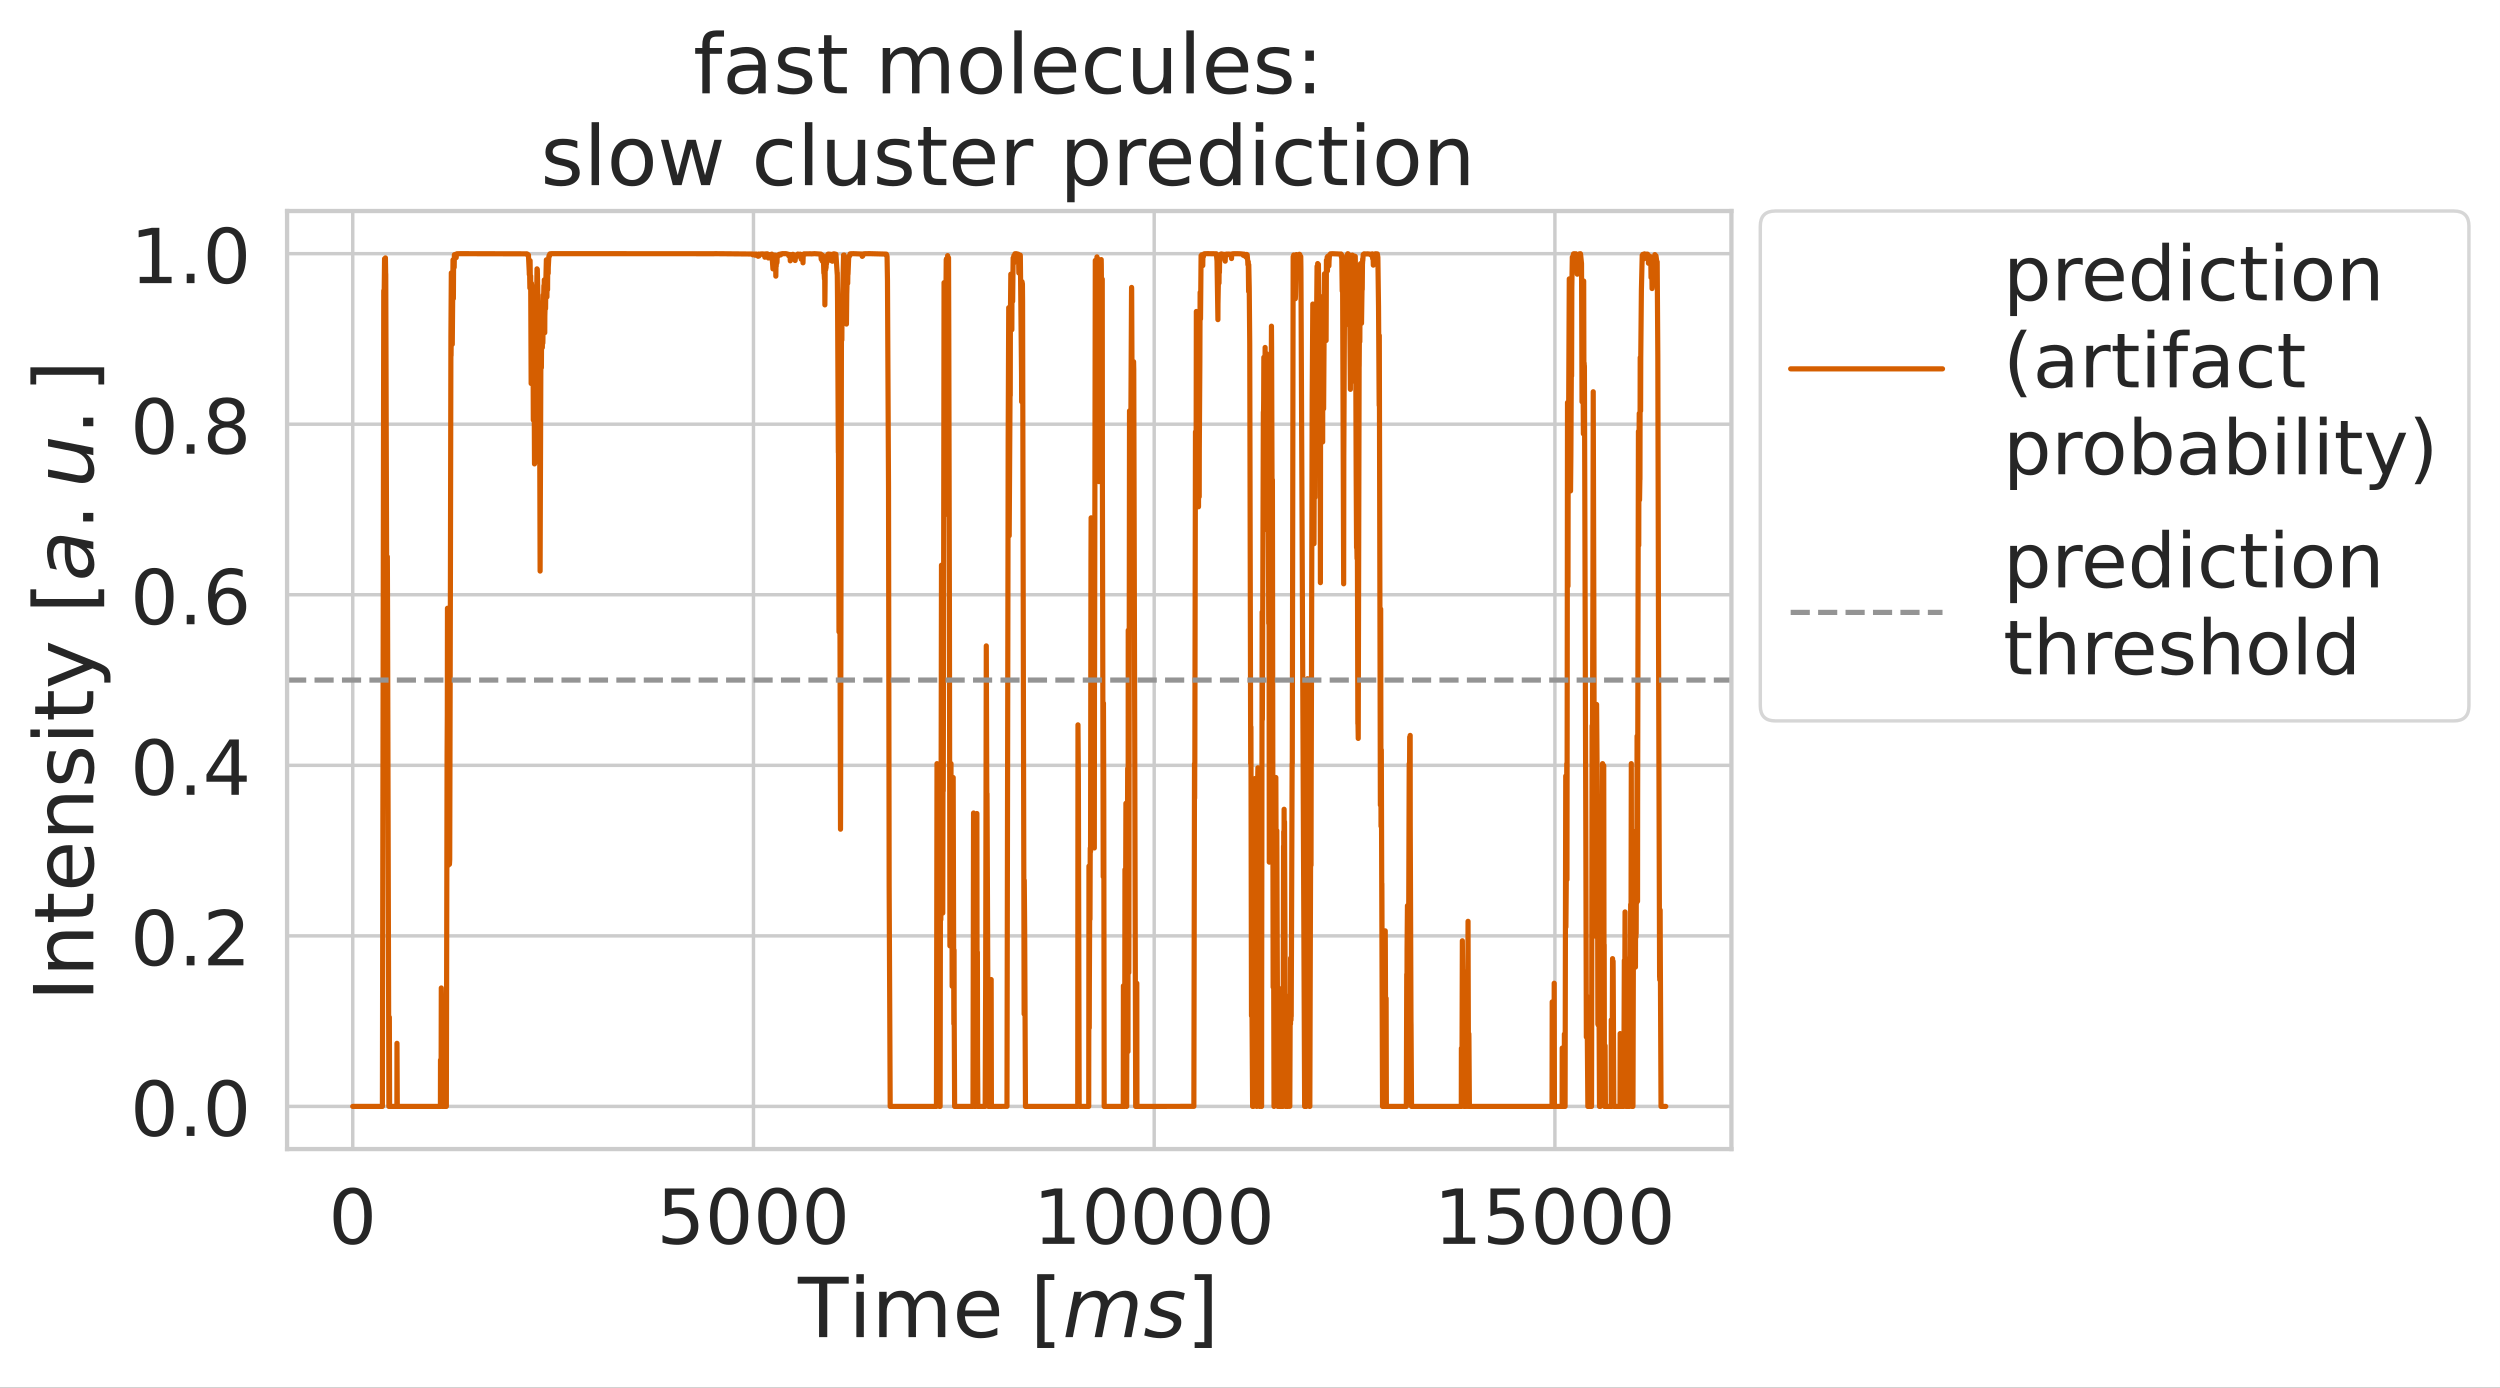<?xml version="1.0" encoding="UTF-8"?>
<svg xmlns="http://www.w3.org/2000/svg" xmlns:xlink="http://www.w3.org/1999/xlink" width="579.509pt" height="321.668pt" viewBox="0 0 579.509 321.668" version="1.1">
<rect x="0" y="0" width="579.509" height="321.668" fill="#333333" stroke="none"/>
<defs>
<g>
<symbol overflow="visible" id="glyph0-0">
<path style="stroke:none;" d="M 5.598 -11.688 C 4.699 -11.688 4.031 -11.246 3.574 -10.367 C 3.113 -9.488 2.902 -8.168 2.902 -6.406 C 2.902 -4.645 3.113 -3.328 3.574 -2.445 C 4.031 -1.566 4.699 -1.125 5.598 -1.125 C 6.496 -1.125 7.164 -1.566 7.621 -2.445 C 8.062 -3.328 8.289 -4.645 8.289 -6.406 C 8.289 -8.168 8.062 -9.488 7.621 -10.367 C 7.164 -11.246 6.496 -11.688 5.598 -11.688 Z M 5.598 -13.059 C 7.023 -13.059 8.113 -12.477 8.887 -11.352 C 9.645 -10.207 10.031 -8.555 10.031 -6.406 C 10.031 -4.242 9.645 -2.586 8.887 -1.461 C 8.113 -0.336 7.023 0.23 5.578 0.23 C 4.137 0.23 3.043 -0.336 2.289 -1.461 C 1.531 -2.586 1.16 -4.242 1.16 -6.406 C 1.16 -8.555 1.531 -10.207 2.289 -11.352 C 3.043 -12.477 4.152 -13.059 5.598 -13.059 Z M 5.598 -13.059 "/>
</symbol>
<symbol overflow="visible" id="glyph0-1">
<path style="stroke:none;" d="M 1.902 -12.832 L 8.711 -12.832 L 8.711 -11.371 L 3.484 -11.371 L 3.484 -8.219 C 3.73 -8.309 3.996 -8.379 4.242 -8.414 C 4.488 -8.449 4.754 -8.484 5 -8.484 C 6.426 -8.484 7.551 -8.078 8.395 -7.305 C 9.238 -6.512 9.664 -5.457 9.664 -4.117 C 9.664 -2.727 9.223 -1.656 8.359 -0.898 C 7.496 -0.141 6.281 0.23 4.734 0.23 C 4.188 0.23 3.645 0.176 3.078 0.105 C 2.516 0.02 1.953 -0.105 1.355 -0.301 L 1.355 -2.043 C 1.867 -1.762 2.395 -1.547 2.957 -1.406 C 3.504 -1.266 4.082 -1.215 4.699 -1.215 C 5.684 -1.215 6.477 -1.461 7.059 -1.988 C 7.621 -2.516 7.922 -3.223 7.922 -4.117 C 7.922 -5 7.621 -5.703 7.059 -6.23 C 6.477 -6.758 5.684 -7.023 4.699 -7.023 C 4.242 -7.023 3.766 -6.969 3.309 -6.863 C 2.852 -6.758 2.375 -6.602 1.902 -6.391 Z M 1.902 -12.832 "/>
</symbol>
<symbol overflow="visible" id="glyph0-2">
<path style="stroke:none;" d="M 2.184 -1.461 L 5.016 -1.461 L 5.016 -11.246 L 1.938 -10.629 L 1.938 -12.215 L 5 -12.832 L 6.742 -12.832 L 6.742 -1.461 L 9.574 -1.461 L 9.574 0 L 2.184 0 Z M 2.184 -1.461 "/>
</symbol>
<symbol overflow="visible" id="glyph0-3">
<path style="stroke:none;" d="M 1.883 -2.184 L 3.695 -2.184 L 3.695 0 L 1.883 0 Z M 1.883 -2.184 "/>
</symbol>
<symbol overflow="visible" id="glyph0-4">
<path style="stroke:none;" d="M 3.379 -1.461 L 9.434 -1.461 L 9.434 0 L 1.285 0 L 1.285 -1.461 C 1.938 -2.129 2.832 -3.043 3.977 -4.207 C 5.105 -5.352 5.824 -6.09 6.125 -6.426 C 6.688 -7.039 7.074 -7.566 7.285 -8.008 C 7.496 -8.43 7.621 -8.871 7.621 -9.293 C 7.621 -9.961 7.375 -10.523 6.898 -10.945 C 6.426 -11.371 5.809 -11.598 5.035 -11.598 C 4.488 -11.598 3.906 -11.492 3.309 -11.316 C 2.711 -11.125 2.059 -10.84 1.371 -10.453 L 1.371 -12.215 C 2.078 -12.496 2.727 -12.707 3.328 -12.848 C 3.926 -12.988 4.488 -13.059 5 -13.059 C 6.32 -13.059 7.375 -12.727 8.168 -12.055 C 8.957 -11.387 9.363 -10.508 9.363 -9.398 C 9.363 -8.871 9.258 -8.359 9.062 -7.902 C 8.871 -7.426 8.52 -6.863 7.992 -6.23 C 7.848 -6.055 7.391 -5.578 6.617 -4.789 C 5.844 -3.996 4.77 -2.887 3.379 -1.461 Z M 3.379 -1.461 "/>
</symbol>
<symbol overflow="visible" id="glyph0-5">
<path style="stroke:none;" d="M 6.652 -11.316 L 2.27 -4.469 L 6.652 -4.469 Z M 6.195 -12.832 L 8.379 -12.832 L 8.379 -4.469 L 10.207 -4.469 L 10.207 -3.027 L 8.379 -3.027 L 8.379 0 L 6.652 0 L 6.652 -3.027 L 0.863 -3.027 L 0.863 -4.699 Z M 6.195 -12.832 "/>
</symbol>
<symbol overflow="visible" id="glyph0-6">
<path style="stroke:none;" d="M 5.809 -7.109 C 5.035 -7.109 4.418 -6.828 3.961 -6.301 C 3.504 -5.773 3.273 -5.035 3.273 -4.117 C 3.273 -3.188 3.504 -2.445 3.961 -1.918 C 4.418 -1.391 5.035 -1.125 5.809 -1.125 C 6.582 -1.125 7.199 -1.391 7.656 -1.918 C 8.113 -2.445 8.344 -3.188 8.344 -4.117 C 8.344 -5.035 8.113 -5.773 7.656 -6.301 C 7.199 -6.828 6.582 -7.109 5.809 -7.109 Z M 9.258 -12.547 L 9.258 -10.965 C 8.816 -11.176 8.379 -11.336 7.938 -11.441 C 7.48 -11.547 7.039 -11.598 6.617 -11.598 C 5.457 -11.598 4.574 -11.211 3.977 -10.438 C 3.379 -9.664 3.027 -8.484 2.957 -6.934 C 3.293 -7.426 3.715 -7.812 4.223 -8.078 C 4.734 -8.344 5.297 -8.484 5.914 -8.484 C 7.199 -8.484 8.219 -8.078 8.957 -7.305 C 9.699 -6.531 10.086 -5.457 10.086 -4.117 C 10.086 -2.797 9.68 -1.742 8.906 -0.949 C 8.133 -0.16 7.094 0.23 5.809 0.23 C 4.328 0.23 3.188 -0.336 2.41 -1.461 C 1.621 -2.586 1.23 -4.242 1.23 -6.406 C 1.23 -8.43 1.707 -10.051 2.676 -11.246 C 3.625 -12.441 4.93 -13.059 6.547 -13.059 C 6.969 -13.059 7.41 -13.008 7.867 -12.938 C 8.309 -12.848 8.766 -12.727 9.258 -12.547 Z M 9.258 -12.547 "/>
</symbol>
<symbol overflow="visible" id="glyph0-7">
<path style="stroke:none;" d="M 5.598 -6.09 C 4.77 -6.09 4.117 -5.859 3.645 -5.422 C 3.168 -4.98 2.938 -4.383 2.938 -3.609 C 2.938 -2.832 3.168 -2.219 3.645 -1.777 C 4.117 -1.336 4.77 -1.125 5.598 -1.125 C 6.406 -1.125 7.059 -1.336 7.531 -1.797 C 8.008 -2.234 8.254 -2.832 8.254 -3.609 C 8.254 -4.383 8.008 -4.98 7.551 -5.422 C 7.074 -5.859 6.426 -6.09 5.598 -6.09 Z M 3.855 -6.828 C 3.113 -7.004 2.535 -7.355 2.113 -7.867 C 1.691 -8.379 1.496 -8.992 1.496 -9.734 C 1.496 -10.754 1.848 -11.562 2.586 -12.16 C 3.309 -12.762 4.312 -13.059 5.598 -13.059 C 6.863 -13.059 7.867 -12.762 8.605 -12.16 C 9.328 -11.562 9.699 -10.754 9.699 -9.734 C 9.699 -8.992 9.488 -8.379 9.062 -7.867 C 8.641 -7.355 8.078 -7.004 7.34 -6.828 C 8.168 -6.637 8.816 -6.246 9.293 -5.684 C 9.75 -5.121 9.996 -4.418 9.996 -3.609 C 9.996 -2.359 9.609 -1.406 8.852 -0.758 C 8.078 -0.09 6.988 0.23 5.578 0.23 C 4.172 0.23 3.078 -0.09 2.324 -0.758 C 1.566 -1.406 1.195 -2.359 1.195 -3.609 C 1.195 -4.418 1.426 -5.121 1.902 -5.684 C 2.359 -6.246 3.008 -6.637 3.855 -6.828 Z M 3.223 -9.574 C 3.223 -8.906 3.414 -8.379 3.836 -8.008 C 4.258 -7.637 4.84 -7.461 5.598 -7.461 C 6.336 -7.461 6.918 -7.637 7.34 -8.008 C 7.762 -8.379 7.973 -8.906 7.973 -9.574 C 7.973 -10.242 7.762 -10.754 7.34 -11.125 C 6.918 -11.492 6.336 -11.688 5.598 -11.688 C 4.84 -11.688 4.258 -11.492 3.836 -11.125 C 3.414 -10.754 3.223 -10.242 3.223 -9.574 Z M 3.223 -9.574 "/>
</symbol>
<symbol overflow="visible" id="glyph0-8">
<path style="stroke:none;" d="M 3.188 -1.441 L 3.188 3.645 L 1.602 3.645 L 1.602 -9.629 L 3.188 -9.629 L 3.188 -8.168 C 3.504 -8.73 3.926 -9.152 4.434 -9.434 C 4.945 -9.715 5.562 -9.855 6.266 -9.855 C 7.426 -9.855 8.379 -9.379 9.117 -8.465 C 9.84 -7.531 10.207 -6.32 10.207 -4.805 C 10.207 -3.293 9.84 -2.059 9.117 -1.145 C 8.379 -0.23 7.426 0.23 6.266 0.23 C 5.562 0.23 4.945 0.09 4.434 -0.176 C 3.926 -0.441 3.504 -0.863 3.188 -1.441 Z M 8.57 -4.805 C 8.57 -5.965 8.324 -6.863 7.848 -7.531 C 7.355 -8.203 6.707 -8.535 5.879 -8.535 C 5.035 -8.535 4.383 -8.203 3.906 -7.531 C 3.414 -6.863 3.188 -5.965 3.188 -4.805 C 3.188 -3.645 3.414 -2.727 3.906 -2.059 C 4.383 -1.391 5.035 -1.074 5.879 -1.074 C 6.707 -1.074 7.355 -1.391 7.848 -2.059 C 8.324 -2.727 8.57 -3.645 8.57 -4.805 Z M 8.57 -4.805 "/>
</symbol>
<symbol overflow="visible" id="glyph0-9">
<path style="stroke:none;" d="M 7.234 -8.148 C 7.059 -8.254 6.863 -8.324 6.652 -8.379 C 6.441 -8.414 6.211 -8.449 5.965 -8.449 C 5.07 -8.449 4.383 -8.148 3.906 -7.566 C 3.414 -6.988 3.188 -6.16 3.188 -5.07 L 3.188 0 L 1.602 0 L 1.602 -9.629 L 3.188 -9.629 L 3.188 -8.133 C 3.504 -8.711 3.941 -9.152 4.469 -9.434 C 5 -9.715 5.648 -9.855 6.426 -9.855 C 6.531 -9.855 6.652 -9.84 6.793 -9.84 C 6.918 -9.82 7.059 -9.805 7.234 -9.77 Z M 7.234 -8.148 "/>
</symbol>
<symbol overflow="visible" id="glyph0-10">
<path style="stroke:none;" d="M 9.891 -5.211 L 9.891 -4.434 L 2.621 -4.434 C 2.691 -3.344 3.008 -2.5 3.609 -1.938 C 4.188 -1.371 5 -1.09 6.055 -1.09 C 6.652 -1.09 7.25 -1.16 7.812 -1.301 C 8.379 -1.441 8.957 -1.672 9.523 -1.988 L 9.523 -0.492 C 8.957 -0.246 8.379 -0.055 7.777 0.055 C 7.18 0.16 6.566 0.23 5.965 0.23 C 4.418 0.23 3.203 -0.211 2.305 -1.09 C 1.406 -1.973 0.969 -3.188 0.969 -4.719 C 0.969 -6.281 1.391 -7.531 2.234 -8.465 C 3.078 -9.379 4.242 -9.855 5.684 -9.855 C 6.988 -9.855 8.008 -9.434 8.766 -8.605 C 9.504 -7.762 9.891 -6.637 9.891 -5.211 Z M 8.309 -5.668 C 8.289 -6.531 8.043 -7.215 7.586 -7.742 C 7.109 -8.254 6.477 -8.52 5.703 -8.52 C 4.824 -8.52 4.117 -8.254 3.59 -7.762 C 3.062 -7.27 2.746 -6.566 2.676 -5.668 Z M 8.309 -5.668 "/>
</symbol>
<symbol overflow="visible" id="glyph0-11">
<path style="stroke:none;" d="M 7.992 -8.168 L 7.992 -13.375 L 9.574 -13.375 L 9.574 0 L 7.992 0 L 7.992 -1.441 C 7.656 -0.863 7.234 -0.441 6.723 -0.176 C 6.211 0.09 5.613 0.23 4.91 0.23 C 3.75 0.23 2.797 -0.23 2.059 -1.145 C 1.32 -2.059 0.969 -3.293 0.969 -4.805 C 0.969 -6.32 1.32 -7.531 2.059 -8.465 C 2.797 -9.379 3.75 -9.855 4.91 -9.855 C 5.613 -9.855 6.211 -9.715 6.723 -9.434 C 7.234 -9.152 7.656 -8.73 7.992 -8.168 Z M 2.605 -4.805 C 2.605 -3.645 2.832 -2.727 3.309 -2.059 C 3.785 -1.391 4.434 -1.074 5.281 -1.074 C 6.125 -1.074 6.777 -1.391 7.27 -2.059 C 7.742 -2.727 7.992 -3.645 7.992 -4.805 C 7.992 -5.965 7.742 -6.863 7.27 -7.531 C 6.777 -8.203 6.125 -8.535 5.281 -8.535 C 4.434 -8.535 3.785 -8.203 3.309 -7.531 C 2.832 -6.863 2.605 -5.965 2.605 -4.805 Z M 2.605 -4.805 "/>
</symbol>
<symbol overflow="visible" id="glyph0-12">
<path style="stroke:none;" d="M 1.656 -9.629 L 3.238 -9.629 L 3.238 0 L 1.656 0 Z M 1.656 -13.375 L 3.238 -13.375 L 3.238 -11.371 L 1.656 -11.371 Z M 1.656 -13.375 "/>
</symbol>
<symbol overflow="visible" id="glyph0-13">
<path style="stroke:none;" d="M 8.59 -9.258 L 8.59 -7.777 C 8.133 -8.027 7.691 -8.203 7.234 -8.324 C 6.777 -8.449 6.336 -8.52 5.879 -8.52 C 4.859 -8.52 4.047 -8.184 3.484 -7.531 C 2.922 -6.883 2.641 -5.965 2.641 -4.805 C 2.641 -3.625 2.922 -2.711 3.484 -2.059 C 4.047 -1.406 4.859 -1.09 5.879 -1.09 C 6.336 -1.09 6.777 -1.145 7.234 -1.266 C 7.691 -1.391 8.133 -1.586 8.59 -1.832 L 8.59 -0.371 C 8.133 -0.16 7.672 0 7.215 0.09 C 6.742 0.176 6.23 0.23 5.703 0.23 C 4.258 0.23 3.098 -0.211 2.254 -1.125 C 1.391 -2.023 0.969 -3.258 0.969 -4.805 C 0.969 -6.371 1.391 -7.602 2.254 -8.5 C 3.113 -9.398 4.293 -9.855 5.809 -9.855 C 6.301 -9.855 6.777 -9.805 7.234 -9.699 C 7.691 -9.594 8.148 -9.453 8.59 -9.258 Z M 8.59 -9.258 "/>
</symbol>
<symbol overflow="visible" id="glyph0-14">
<path style="stroke:none;" d="M 3.223 -12.355 L 3.223 -9.629 L 6.477 -9.629 L 6.477 -8.395 L 3.223 -8.395 L 3.223 -3.168 C 3.223 -2.375 3.328 -1.867 3.539 -1.656 C 3.75 -1.426 4.188 -1.32 4.859 -1.32 L 6.477 -1.32 L 6.477 0 L 4.859 0 C 3.625 0 2.781 -0.23 2.324 -0.688 C 1.867 -1.145 1.637 -1.973 1.637 -3.168 L 1.637 -8.395 L 0.477 -8.395 L 0.477 -9.629 L 1.637 -9.629 L 1.637 -12.355 Z M 3.223 -12.355 "/>
</symbol>
<symbol overflow="visible" id="glyph0-15">
<path style="stroke:none;" d="M 5.387 -8.52 C 4.539 -8.52 3.871 -8.184 3.379 -7.516 C 2.887 -6.848 2.641 -5.949 2.641 -4.805 C 2.641 -3.645 2.867 -2.746 3.363 -2.078 C 3.855 -1.406 4.523 -1.09 5.387 -1.09 C 6.23 -1.09 6.898 -1.406 7.391 -2.078 C 7.887 -2.746 8.133 -3.645 8.133 -4.805 C 8.133 -5.93 7.887 -6.848 7.391 -7.516 C 6.898 -8.184 6.23 -8.52 5.387 -8.52 Z M 5.387 -9.855 C 6.758 -9.855 7.832 -9.398 8.625 -8.52 C 9.398 -7.621 9.805 -6.391 9.805 -4.805 C 9.805 -3.223 9.398 -1.988 8.625 -1.109 C 7.832 -0.211 6.758 0.23 5.387 0.23 C 3.996 0.23 2.902 -0.211 2.129 -1.109 C 1.355 -1.988 0.969 -3.223 0.969 -4.805 C 0.969 -6.391 1.355 -7.621 2.129 -8.52 C 2.902 -9.398 3.996 -9.855 5.387 -9.855 Z M 5.387 -9.855 "/>
</symbol>
<symbol overflow="visible" id="glyph0-16">
<path style="stroke:none;" d="M 9.664 -5.809 L 9.664 0 L 8.078 0 L 8.078 -5.754 C 8.078 -6.672 7.887 -7.34 7.531 -7.797 C 7.18 -8.254 6.652 -8.484 5.949 -8.484 C 5.086 -8.484 4.418 -8.203 3.926 -7.656 C 3.434 -7.109 3.188 -6.371 3.188 -5.438 L 3.188 0 L 1.602 0 L 1.602 -9.629 L 3.188 -9.629 L 3.188 -8.133 C 3.555 -8.695 3.996 -9.133 4.523 -9.414 C 5.035 -9.699 5.633 -9.855 6.301 -9.855 C 7.391 -9.855 8.238 -9.504 8.801 -8.816 C 9.363 -8.133 9.664 -7.129 9.664 -5.809 Z M 9.664 -5.809 "/>
</symbol>
<symbol overflow="visible" id="glyph0-17">
<path style="stroke:none;" d="M 5.457 -13.359 C 4.68 -12.02 4.117 -10.719 3.75 -9.434 C 3.363 -8.148 3.188 -6.848 3.188 -5.527 C 3.188 -4.188 3.363 -2.887 3.75 -1.602 C 4.117 -0.301 4.68 0.984 5.457 2.305 L 4.082 2.305 C 3.223 0.949 2.57 -0.352 2.148 -1.656 C 1.727 -2.957 1.512 -4.242 1.512 -5.527 C 1.512 -6.793 1.727 -8.078 2.148 -9.379 C 2.57 -10.684 3.203 -12.004 4.082 -13.359 Z M 5.457 -13.359 "/>
</symbol>
<symbol overflow="visible" id="glyph0-18">
<path style="stroke:none;" d="M 6.035 -4.84 C 4.754 -4.84 3.871 -4.68 3.379 -4.398 C 2.887 -4.102 2.641 -3.609 2.641 -2.902 C 2.641 -2.34 2.816 -1.883 3.188 -1.566 C 3.555 -1.23 4.066 -1.074 4.699 -1.074 C 5.578 -1.074 6.281 -1.371 6.812 -2.008 C 7.34 -2.621 7.602 -3.449 7.602 -4.488 L 7.602 -4.84 Z M 9.188 -5.492 L 9.188 0 L 7.602 0 L 7.602 -1.461 C 7.234 -0.863 6.777 -0.441 6.246 -0.176 C 5.719 0.09 5.051 0.23 4.277 0.23 C 3.293 0.23 2.5 -0.035 1.918 -0.582 C 1.336 -1.125 1.055 -1.867 1.055 -2.797 C 1.055 -3.871 1.406 -4.68 2.148 -5.246 C 2.867 -5.789 3.941 -6.07 5.387 -6.07 L 7.602 -6.07 L 7.602 -6.23 C 7.602 -6.953 7.355 -7.516 6.883 -7.922 C 6.406 -8.309 5.738 -8.52 4.875 -8.52 C 4.312 -8.52 3.785 -8.449 3.258 -8.309 C 2.727 -8.168 2.234 -7.973 1.762 -7.727 L 1.762 -9.188 C 2.324 -9.398 2.887 -9.574 3.434 -9.68 C 3.977 -9.785 4.504 -9.855 5.035 -9.855 C 6.426 -9.855 7.461 -9.488 8.148 -8.766 C 8.836 -8.043 9.188 -6.953 9.188 -5.492 Z M 9.188 -5.492 "/>
</symbol>
<symbol overflow="visible" id="glyph0-19">
<path style="stroke:none;" d="M 6.531 -13.375 L 6.531 -12.055 L 5.016 -12.055 C 4.453 -12.055 4.047 -11.934 3.836 -11.703 C 3.609 -11.477 3.504 -11.07 3.504 -10.473 L 3.504 -9.629 L 6.105 -9.629 L 6.105 -8.395 L 3.504 -8.395 L 3.504 0 L 1.918 0 L 1.918 -8.395 L 0.406 -8.395 L 0.406 -9.629 L 1.918 -9.629 L 1.918 -10.297 C 1.918 -11.352 2.164 -12.145 2.656 -12.637 C 3.152 -13.129 3.941 -13.375 5.035 -13.375 Z M 6.531 -13.375 "/>
</symbol>
<symbol overflow="visible" id="glyph0-20">
<path style="stroke:none;" d="M 8.57 -4.805 C 8.57 -5.965 8.324 -6.863 7.848 -7.531 C 7.355 -8.203 6.707 -8.535 5.879 -8.535 C 5.035 -8.535 4.383 -8.203 3.906 -7.531 C 3.414 -6.863 3.188 -5.965 3.188 -4.805 C 3.188 -3.645 3.414 -2.727 3.906 -2.059 C 4.383 -1.391 5.035 -1.074 5.879 -1.074 C 6.707 -1.074 7.355 -1.391 7.848 -2.059 C 8.324 -2.727 8.57 -3.645 8.57 -4.805 Z M 3.188 -8.168 C 3.504 -8.73 3.926 -9.152 4.434 -9.434 C 4.945 -9.715 5.562 -9.855 6.266 -9.855 C 7.426 -9.855 8.379 -9.379 9.117 -8.465 C 9.84 -7.531 10.207 -6.32 10.207 -4.805 C 10.207 -3.293 9.84 -2.059 9.117 -1.145 C 8.379 -0.23 7.426 0.23 6.266 0.23 C 5.562 0.23 4.945 0.09 4.434 -0.176 C 3.926 -0.441 3.504 -0.863 3.188 -1.441 L 3.188 0 L 1.602 0 L 1.602 -13.375 L 3.188 -13.375 Z M 3.188 -8.168 "/>
</symbol>
<symbol overflow="visible" id="glyph0-21">
<path style="stroke:none;" d="M 1.656 -13.375 L 3.238 -13.375 L 3.238 0 L 1.656 0 Z M 1.656 -13.375 "/>
</symbol>
<symbol overflow="visible" id="glyph0-22">
<path style="stroke:none;" d="M 5.668 0.879 C 5.211 2.008 4.77 2.762 4.348 3.113 C 3.926 3.469 3.363 3.645 2.656 3.645 L 1.391 3.645 L 1.391 2.324 L 2.324 2.324 C 2.746 2.324 3.078 2.219 3.328 2.008 C 3.574 1.797 3.836 1.32 4.137 0.547 L 4.418 -0.16 L 0.527 -9.629 L 2.199 -9.629 L 5.211 -2.094 L 8.219 -9.629 L 9.891 -9.629 Z M 5.668 0.879 "/>
</symbol>
<symbol overflow="visible" id="glyph0-23">
<path style="stroke:none;" d="M 1.406 -13.359 L 2.781 -13.359 C 3.625 -12.004 4.277 -10.684 4.699 -9.379 C 5.121 -8.078 5.352 -6.793 5.352 -5.527 C 5.352 -4.242 5.121 -2.957 4.699 -1.656 C 4.277 -0.352 3.625 0.949 2.781 2.305 L 1.406 2.305 C 2.164 0.984 2.727 -0.301 3.113 -1.602 C 3.484 -2.887 3.68 -4.188 3.68 -5.527 C 3.68 -6.848 3.484 -8.148 3.113 -9.434 C 2.727 -10.719 2.164 -12.02 1.406 -13.359 Z M 1.406 -13.359 "/>
</symbol>
<symbol overflow="visible" id="glyph0-24">
<path style="stroke:none;" d="M 9.664 -5.809 L 9.664 0 L 8.078 0 L 8.078 -5.754 C 8.078 -6.672 7.887 -7.34 7.531 -7.797 C 7.18 -8.254 6.652 -8.484 5.949 -8.484 C 5.086 -8.484 4.418 -8.203 3.926 -7.656 C 3.434 -7.109 3.188 -6.371 3.188 -5.438 L 3.188 0 L 1.602 0 L 1.602 -13.375 L 3.188 -13.375 L 3.188 -8.133 C 3.555 -8.695 3.996 -9.133 4.523 -9.414 C 5.035 -9.699 5.633 -9.855 6.301 -9.855 C 7.391 -9.855 8.238 -9.504 8.801 -8.816 C 9.363 -8.133 9.664 -7.129 9.664 -5.809 Z M 9.664 -5.809 "/>
</symbol>
<symbol overflow="visible" id="glyph0-25">
<path style="stroke:none;" d="M 7.797 -9.344 L 7.797 -7.848 C 7.34 -8.062 6.883 -8.238 6.406 -8.359 C 5.914 -8.465 5.422 -8.535 4.91 -8.535 C 4.117 -8.535 3.52 -8.414 3.133 -8.168 C 2.746 -7.922 2.551 -7.566 2.551 -7.094 C 2.551 -6.723 2.691 -6.441 2.973 -6.23 C 3.258 -6.02 3.82 -5.809 4.664 -5.633 L 5.211 -5.508 C 6.336 -5.262 7.129 -4.91 7.602 -4.488 C 8.062 -4.047 8.309 -3.434 8.309 -2.656 C 8.309 -1.762 7.957 -1.055 7.25 -0.547 C 6.547 -0.02 5.562 0.23 4.328 0.23 C 3.801 0.23 3.273 0.176 2.711 0.09 C 2.148 0 1.566 -0.141 0.949 -0.352 L 0.949 -1.988 C 1.531 -1.672 2.113 -1.441 2.676 -1.301 C 3.238 -1.145 3.801 -1.074 4.363 -1.074 C 5.105 -1.074 5.684 -1.195 6.09 -1.441 C 6.477 -1.691 6.688 -2.059 6.688 -2.535 C 6.688 -2.957 6.531 -3.293 6.246 -3.52 C 5.965 -3.75 5.332 -3.977 4.348 -4.188 L 3.801 -4.312 C 2.816 -4.523 2.094 -4.84 1.672 -5.262 C 1.23 -5.684 1.02 -6.266 1.02 -7.023 C 1.02 -7.922 1.336 -8.625 1.973 -9.117 C 2.605 -9.609 3.52 -9.855 4.719 -9.855 C 5.297 -9.855 5.844 -9.805 6.371 -9.715 C 6.883 -9.629 7.355 -9.504 7.797 -9.344 Z M 7.797 -9.344 "/>
</symbol>
<symbol overflow="visible" id="glyph1-0">
<path style="stroke:none;" d="M -0.039 -13.996 L 11.789 -13.996 L 11.789 -12.402 L 6.816 -12.402 L 6.816 0 L 4.914 0 L 4.914 -12.402 L -0.039 -12.402 Z M -0.039 -13.996 "/>
</symbol>
<symbol overflow="visible" id="glyph1-1">
<path style="stroke:none;" d="M 1.805 -10.504 L 3.531 -10.504 L 3.531 0 L 1.805 0 Z M 1.805 -14.594 L 3.531 -14.594 L 3.531 -12.402 L 1.805 -12.402 Z M 1.805 -14.594 "/>
</symbol>
<symbol overflow="visible" id="glyph1-2">
<path style="stroke:none;" d="M 9.984 -8.488 C 10.406 -9.254 10.926 -9.812 11.52 -10.195 C 12.113 -10.559 12.824 -10.754 13.652 -10.754 C 14.727 -10.754 15.57 -10.367 16.168 -9.602 C 16.762 -8.832 17.07 -7.738 17.07 -6.336 L 17.07 0 L 15.34 0 L 15.34 -6.277 C 15.34 -7.277 15.148 -8.027 14.805 -8.523 C 14.438 -9.004 13.902 -9.254 13.172 -9.254 C 12.27 -9.254 11.559 -8.945 11.039 -8.352 C 10.523 -7.758 10.273 -6.949 10.273 -5.934 L 10.273 0 L 8.543 0 L 8.543 -6.277 C 8.543 -7.277 8.352 -8.027 8.008 -8.523 C 7.641 -9.004 7.086 -9.254 6.355 -9.254 C 5.473 -9.254 4.762 -8.945 4.242 -8.352 C 3.727 -7.758 3.477 -6.949 3.477 -5.934 L 3.477 0 L 1.746 0 L 1.746 -10.504 L 3.477 -10.504 L 3.477 -8.871 C 3.859 -9.504 4.34 -9.984 4.895 -10.293 C 5.434 -10.598 6.086 -10.754 6.855 -10.754 C 7.621 -10.754 8.258 -10.559 8.793 -10.176 C 9.332 -9.793 9.715 -9.215 9.984 -8.488 Z M 9.984 -8.488 "/>
</symbol>
<symbol overflow="visible" id="glyph1-3">
<path style="stroke:none;" d="M 10.789 -5.684 L 10.789 -4.84 L 2.859 -4.84 C 2.938 -3.648 3.281 -2.727 3.938 -2.113 C 4.57 -1.496 5.453 -1.191 6.605 -1.191 C 7.258 -1.191 7.91 -1.266 8.523 -1.422 C 9.141 -1.574 9.773 -1.824 10.387 -2.168 L 10.387 -0.539 C 9.773 -0.27 9.141 -0.059 8.488 0.059 C 7.832 0.172 7.16 0.25 6.508 0.25 C 4.82 0.25 3.496 -0.23 2.516 -1.191 C 1.535 -2.152 1.055 -3.477 1.055 -5.145 C 1.055 -6.855 1.516 -8.219 2.438 -9.234 C 3.359 -10.234 4.629 -10.754 6.203 -10.754 C 7.621 -10.754 8.734 -10.293 9.562 -9.391 C 10.367 -8.469 10.789 -7.238 10.789 -5.684 Z M 9.062 -6.184 C 9.043 -7.125 8.773 -7.871 8.273 -8.449 C 7.758 -9.004 7.066 -9.293 6.223 -9.293 C 5.262 -9.293 4.492 -9.004 3.918 -8.469 C 3.34 -7.93 2.996 -7.16 2.918 -6.184 Z M 9.062 -6.184 "/>
</symbol>
<symbol overflow="visible" id="glyph1-4">
<path style="stroke:none;" d=""/>
</symbol>
<symbol overflow="visible" id="glyph1-5">
<path style="stroke:none;" d="M 1.652 -14.594 L 5.625 -14.594 L 5.625 -13.246 L 3.379 -13.246 L 3.379 1.172 L 5.625 1.172 L 5.625 2.516 L 1.652 2.516 Z M 1.652 -14.594 "/>
</symbol>
<symbol overflow="visible" id="glyph1-6">
<path style="stroke:none;" d="M 5.836 -14.594 L 5.836 2.516 L 1.863 2.516 L 1.863 1.172 L 4.109 1.172 L 4.109 -13.246 L 1.863 -13.246 L 1.863 -14.594 Z M 5.836 -14.594 "/>
</symbol>
<symbol overflow="visible" id="glyph1-7">
<path style="stroke:none;" d="M 7.125 -14.594 L 7.125 -13.152 L 5.473 -13.152 C 4.859 -13.152 4.414 -13.02 4.188 -12.77 C 3.938 -12.52 3.82 -12.078 3.82 -11.426 L 3.82 -10.504 L 6.664 -10.504 L 6.664 -9.16 L 3.82 -9.16 L 3.82 0 L 2.094 0 L 2.094 -9.16 L 0.441 -9.16 L 0.441 -10.504 L 2.094 -10.504 L 2.094 -11.23 C 2.094 -12.383 2.363 -13.246 2.898 -13.785 C 3.438 -14.324 4.301 -14.594 5.492 -14.594 Z M 7.125 -14.594 "/>
</symbol>
<symbol overflow="visible" id="glyph1-8">
<path style="stroke:none;" d="M 6.586 -5.281 C 5.184 -5.281 4.223 -5.105 3.688 -4.801 C 3.148 -4.473 2.879 -3.938 2.879 -3.168 C 2.879 -2.555 3.07 -2.055 3.477 -1.707 C 3.879 -1.344 4.434 -1.172 5.125 -1.172 C 6.086 -1.172 6.855 -1.496 7.43 -2.188 C 8.008 -2.859 8.293 -3.762 8.293 -4.895 L 8.293 -5.281 Z M 10.023 -5.992 L 10.023 0 L 8.293 0 L 8.293 -1.594 C 7.891 -0.941 7.391 -0.48 6.816 -0.191 C 6.238 0.098 5.512 0.25 4.664 0.25 C 3.59 0.25 2.727 -0.039 2.094 -0.633 C 1.461 -1.23 1.152 -2.035 1.152 -3.055 C 1.152 -4.223 1.535 -5.105 2.344 -5.723 C 3.129 -6.316 4.301 -6.625 5.875 -6.625 L 8.293 -6.625 L 8.293 -6.797 C 8.293 -7.586 8.027 -8.199 7.508 -8.641 C 6.988 -9.062 6.258 -9.293 5.32 -9.293 C 4.703 -9.293 4.129 -9.215 3.551 -9.062 C 2.977 -8.91 2.438 -8.699 1.922 -8.43 L 1.922 -10.023 C 2.535 -10.254 3.148 -10.445 3.742 -10.559 C 4.34 -10.676 4.914 -10.754 5.492 -10.754 C 7.008 -10.754 8.141 -10.348 8.891 -9.562 C 9.637 -8.773 10.023 -7.586 10.023 -5.992 Z M 10.023 -5.992 "/>
</symbol>
<symbol overflow="visible" id="glyph1-9">
<path style="stroke:none;" d="M 8.504 -10.195 L 8.504 -8.562 C 8.008 -8.793 7.508 -8.984 6.988 -9.121 C 6.453 -9.234 5.914 -9.312 5.355 -9.312 C 4.492 -9.312 3.84 -9.176 3.418 -8.91 C 2.996 -8.641 2.785 -8.258 2.785 -7.738 C 2.785 -7.336 2.938 -7.027 3.246 -6.797 C 3.551 -6.566 4.168 -6.336 5.09 -6.145 L 5.684 -6.008 C 6.91 -5.742 7.777 -5.355 8.293 -4.895 C 8.793 -4.414 9.062 -3.742 9.062 -2.898 C 9.062 -1.922 8.68 -1.152 7.91 -0.594 C 7.141 -0.02 6.066 0.25 4.723 0.25 C 4.148 0.25 3.57 0.191 2.957 0.098 C 2.344 0 1.707 -0.152 1.035 -0.383 L 1.035 -2.168 C 1.672 -1.824 2.305 -1.574 2.918 -1.422 C 3.531 -1.246 4.148 -1.172 4.762 -1.172 C 5.566 -1.172 6.203 -1.305 6.645 -1.574 C 7.066 -1.844 7.297 -2.246 7.297 -2.766 C 7.297 -3.227 7.125 -3.59 6.816 -3.84 C 6.508 -4.09 5.816 -4.34 4.742 -4.57 L 4.148 -4.703 C 3.07 -4.934 2.285 -5.281 1.824 -5.742 C 1.344 -6.203 1.113 -6.836 1.113 -7.66 C 1.113 -8.641 1.461 -9.406 2.152 -9.945 C 2.84 -10.484 3.84 -10.754 5.145 -10.754 C 5.777 -10.754 6.375 -10.695 6.949 -10.598 C 7.508 -10.504 8.027 -10.367 8.504 -10.195 Z M 8.504 -10.195 "/>
</symbol>
<symbol overflow="visible" id="glyph1-10">
<path style="stroke:none;" d="M 3.512 -13.477 L 3.512 -10.504 L 7.066 -10.504 L 7.066 -9.16 L 3.512 -9.16 L 3.512 -3.457 C 3.512 -2.594 3.629 -2.035 3.859 -1.805 C 4.09 -1.555 4.57 -1.441 5.301 -1.441 L 7.066 -1.441 L 7.066 0 L 5.301 0 C 3.957 0 3.035 -0.25 2.535 -0.75 C 2.035 -1.246 1.785 -2.152 1.785 -3.457 L 1.785 -9.16 L 0.52 -9.16 L 0.52 -10.504 L 1.785 -10.504 L 1.785 -13.477 Z M 3.512 -13.477 "/>
</symbol>
<symbol overflow="visible" id="glyph1-11">
<path style="stroke:none;" d="M 5.875 -9.293 C 4.953 -9.293 4.223 -8.93 3.688 -8.199 C 3.148 -7.469 2.879 -6.488 2.879 -5.242 C 2.879 -3.973 3.129 -2.996 3.668 -2.266 C 4.203 -1.535 4.934 -1.191 5.875 -1.191 C 6.797 -1.191 7.527 -1.535 8.062 -2.266 C 8.602 -2.996 8.871 -3.973 8.871 -5.242 C 8.871 -6.469 8.602 -7.469 8.062 -8.199 C 7.527 -8.93 6.797 -9.293 5.875 -9.293 Z M 5.875 -10.754 C 7.371 -10.754 8.543 -10.254 9.406 -9.293 C 10.254 -8.312 10.695 -6.969 10.695 -5.242 C 10.695 -3.512 10.254 -2.168 9.406 -1.211 C 8.543 -0.23 7.371 0.25 5.875 0.25 C 4.359 0.25 3.168 -0.23 2.324 -1.211 C 1.477 -2.168 1.055 -3.512 1.055 -5.242 C 1.055 -6.969 1.477 -8.312 2.324 -9.293 C 3.168 -10.254 4.359 -10.754 5.875 -10.754 Z M 5.875 -10.754 "/>
</symbol>
<symbol overflow="visible" id="glyph1-12">
<path style="stroke:none;" d="M 1.805 -14.594 L 3.531 -14.594 L 3.531 0 L 1.805 0 Z M 1.805 -14.594 "/>
</symbol>
<symbol overflow="visible" id="glyph1-13">
<path style="stroke:none;" d="M 9.371 -10.098 L 9.371 -8.488 C 8.871 -8.754 8.391 -8.945 7.891 -9.082 C 7.391 -9.215 6.91 -9.293 6.414 -9.293 C 5.301 -9.293 4.414 -8.93 3.801 -8.219 C 3.188 -7.508 2.879 -6.508 2.879 -5.242 C 2.879 -3.957 3.188 -2.957 3.801 -2.246 C 4.414 -1.535 5.301 -1.191 6.414 -1.191 C 6.91 -1.191 7.391 -1.246 7.891 -1.383 C 8.391 -1.516 8.871 -1.727 9.371 -1.996 L 9.371 -0.402 C 8.871 -0.172 8.371 0 7.871 0.098 C 7.355 0.191 6.797 0.25 6.223 0.25 C 4.645 0.25 3.379 -0.23 2.457 -1.23 C 1.516 -2.207 1.055 -3.551 1.055 -5.242 C 1.055 -6.949 1.516 -8.293 2.457 -9.273 C 3.398 -10.254 4.684 -10.754 6.336 -10.754 C 6.875 -10.754 7.391 -10.695 7.891 -10.578 C 8.391 -10.465 8.891 -10.309 9.371 -10.098 Z M 9.371 -10.098 "/>
</symbol>
<symbol overflow="visible" id="glyph1-14">
<path style="stroke:none;" d="M 1.633 -4.148 L 1.633 -10.504 L 3.359 -10.504 L 3.359 -4.203 C 3.359 -3.207 3.551 -2.477 3.938 -1.977 C 4.32 -1.477 4.895 -1.23 5.684 -1.23 C 6.605 -1.23 7.355 -1.516 7.891 -2.113 C 8.43 -2.707 8.699 -3.512 8.699 -4.551 L 8.699 -10.504 L 10.426 -10.504 L 10.426 0 L 8.699 0 L 8.699 -1.613 C 8.273 -0.961 7.777 -0.5 7.238 -0.191 C 6.68 0.098 6.047 0.25 5.32 0.25 C 4.109 0.25 3.188 -0.113 2.574 -0.863 C 1.938 -1.594 1.633 -2.688 1.633 -4.148 Z M 5.973 -10.754 Z M 5.973 -10.754 "/>
</symbol>
<symbol overflow="visible" id="glyph1-15">
<path style="stroke:none;" d="M 2.246 -2.379 L 4.223 -2.379 L 4.223 0 L 2.246 0 Z M 2.246 -9.926 L 4.223 -9.926 L 4.223 -7.547 L 2.246 -7.547 Z M 2.246 -9.926 "/>
</symbol>
<symbol overflow="visible" id="glyph1-16">
<path style="stroke:none;" d="M 0.805 -10.504 L 2.535 -10.504 L 4.684 -2.305 L 6.836 -10.504 L 8.871 -10.504 L 11.02 -2.305 L 13.172 -10.504 L 14.898 -10.504 L 12.152 0 L 10.117 0 L 7.852 -8.602 L 5.586 0 L 3.551 0 Z M 0.805 -10.504 "/>
</symbol>
<symbol overflow="visible" id="glyph1-17">
<path style="stroke:none;" d="M 7.891 -8.891 C 7.699 -9.004 7.488 -9.082 7.258 -9.141 C 7.027 -9.176 6.777 -9.215 6.508 -9.215 C 5.531 -9.215 4.781 -8.891 4.262 -8.258 C 3.727 -7.621 3.477 -6.719 3.477 -5.531 L 3.477 0 L 1.746 0 L 1.746 -10.504 L 3.477 -10.504 L 3.477 -8.871 C 3.82 -9.504 4.301 -9.984 4.875 -10.293 C 5.453 -10.598 6.164 -10.754 7.008 -10.754 C 7.125 -10.754 7.258 -10.734 7.41 -10.734 C 7.547 -10.715 7.699 -10.695 7.891 -10.656 Z M 7.891 -8.891 "/>
</symbol>
<symbol overflow="visible" id="glyph1-18">
<path style="stroke:none;" d="M 3.477 -1.574 L 3.477 3.973 L 1.746 3.973 L 1.746 -10.504 L 3.477 -10.504 L 3.477 -8.91 C 3.82 -9.523 4.281 -9.984 4.84 -10.293 C 5.395 -10.598 6.066 -10.754 6.836 -10.754 C 8.102 -10.754 9.141 -10.234 9.945 -9.234 C 10.734 -8.219 11.137 -6.895 11.137 -5.242 C 11.137 -3.59 10.734 -2.246 9.945 -1.246 C 9.141 -0.25 8.102 0.25 6.836 0.25 C 6.066 0.25 5.395 0.098 4.84 -0.191 C 4.281 -0.48 3.82 -0.941 3.477 -1.574 Z M 9.352 -5.242 C 9.352 -6.508 9.082 -7.488 8.562 -8.219 C 8.027 -8.945 7.316 -9.312 6.414 -9.312 C 5.492 -9.312 4.781 -8.945 4.262 -8.219 C 3.727 -7.488 3.477 -6.508 3.477 -5.242 C 3.477 -3.973 3.727 -2.977 4.262 -2.246 C 4.781 -1.516 5.492 -1.172 6.414 -1.172 C 7.316 -1.172 8.027 -1.516 8.562 -2.246 C 9.082 -2.977 9.352 -3.973 9.352 -5.242 Z M 9.352 -5.242 "/>
</symbol>
<symbol overflow="visible" id="glyph1-19">
<path style="stroke:none;" d="M 8.719 -8.91 L 8.719 -14.594 L 10.445 -14.594 L 10.445 0 L 8.719 0 L 8.719 -1.574 C 8.352 -0.941 7.891 -0.48 7.336 -0.191 C 6.777 0.098 6.125 0.25 5.355 0.25 C 4.09 0.25 3.055 -0.25 2.246 -1.246 C 1.441 -2.246 1.055 -3.59 1.055 -5.242 C 1.055 -6.895 1.441 -8.219 2.246 -9.234 C 3.055 -10.234 4.09 -10.754 5.355 -10.754 C 6.125 -10.754 6.777 -10.598 7.336 -10.293 C 7.891 -9.984 8.352 -9.523 8.719 -8.91 Z M 2.84 -5.242 C 2.84 -3.973 3.09 -2.977 3.609 -2.246 C 4.129 -1.516 4.84 -1.172 5.762 -1.172 C 6.68 -1.172 7.391 -1.516 7.93 -2.246 C 8.449 -2.977 8.719 -3.973 8.719 -5.242 C 8.719 -6.508 8.449 -7.488 7.93 -8.219 C 7.391 -8.945 6.68 -9.312 5.762 -9.312 C 4.84 -9.312 4.129 -8.945 3.609 -8.219 C 3.09 -7.488 2.84 -6.508 2.84 -5.242 Z M 2.84 -5.242 "/>
</symbol>
<symbol overflow="visible" id="glyph1-20">
<path style="stroke:none;" d="M 10.539 -6.336 L 10.539 0 L 8.812 0 L 8.812 -6.277 C 8.812 -7.277 8.602 -8.008 8.219 -8.504 C 7.832 -9.004 7.258 -9.254 6.488 -9.254 C 5.547 -9.254 4.82 -8.945 4.281 -8.352 C 3.742 -7.758 3.477 -6.949 3.477 -5.934 L 3.477 0 L 1.746 0 L 1.746 -10.504 L 3.477 -10.504 L 3.477 -8.871 C 3.879 -9.484 4.359 -9.965 4.934 -10.273 C 5.492 -10.578 6.145 -10.754 6.875 -10.754 C 8.062 -10.754 8.984 -10.367 9.602 -9.621 C 10.215 -8.871 10.539 -7.777 10.539 -6.336 Z M 10.539 -6.336 "/>
</symbol>
<symbol overflow="visible" id="glyph2-0">
<path style="stroke:none;" d="M 17.242 -6.336 L 16.012 0 L 14.285 0 L 15.496 -6.277 C 15.531 -6.547 15.57 -6.777 15.609 -6.969 C 15.629 -7.16 15.648 -7.316 15.648 -7.469 C 15.648 -8.027 15.477 -8.469 15.168 -8.773 C 14.859 -9.082 14.418 -9.254 13.863 -9.254 C 13.02 -9.254 12.27 -8.93 11.617 -8.312 C 10.965 -7.68 10.539 -6.855 10.348 -5.855 L 9.195 0 L 7.469 0 L 8.699 -6.277 C 8.734 -6.508 8.773 -6.719 8.812 -6.91 C 8.832 -7.105 8.852 -7.297 8.852 -7.449 C 8.852 -8.027 8.68 -8.469 8.371 -8.773 C 8.062 -9.082 7.621 -9.254 7.086 -9.254 C 6.238 -9.254 5.473 -8.93 4.82 -8.312 C 4.168 -7.68 3.742 -6.855 3.551 -5.855 L 2.398 0 L 0.672 0 L 2.727 -10.504 L 4.453 -10.504 L 4.129 -8.871 C 4.59 -9.484 5.125 -9.945 5.762 -10.273 C 6.395 -10.578 7.066 -10.754 7.797 -10.754 C 8.543 -10.754 9.16 -10.539 9.656 -10.156 C 10.156 -9.754 10.445 -9.195 10.559 -8.488 C 11.078 -9.215 11.691 -9.793 12.383 -10.176 C 13.074 -10.559 13.805 -10.754 14.574 -10.754 C 15.457 -10.754 16.148 -10.484 16.645 -9.965 C 17.145 -9.445 17.395 -8.719 17.395 -7.777 C 17.395 -7.566 17.375 -7.336 17.355 -7.086 C 17.32 -6.836 17.281 -6.586 17.242 -6.336 Z M 17.242 -6.336 "/>
</symbol>
<symbol overflow="visible" id="glyph2-1">
<path style="stroke:none;" d="M 9.602 -10.195 L 9.273 -8.562 C 8.812 -8.793 8.312 -8.984 7.812 -9.121 C 7.316 -9.234 6.797 -9.312 6.258 -9.312 C 5.336 -9.312 4.629 -9.16 4.109 -8.852 C 3.59 -8.543 3.34 -8.121 3.34 -7.586 C 3.34 -6.969 3.938 -6.488 5.164 -6.164 C 5.242 -6.125 5.32 -6.105 5.355 -6.105 L 5.914 -5.934 C 7.066 -5.605 7.832 -5.262 8.219 -4.914 C 8.602 -4.57 8.793 -4.09 8.793 -3.496 C 8.793 -2.379 8.352 -1.477 7.469 -0.789 C 6.586 -0.098 5.414 0.25 3.992 0.25 C 3.438 0.25 2.859 0.191 2.246 0.098 C 1.633 0 0.941 -0.152 0.211 -0.383 L 0.559 -2.168 C 1.172 -1.824 1.805 -1.574 2.418 -1.422 C 3.035 -1.246 3.609 -1.172 4.188 -1.172 C 5.031 -1.172 5.703 -1.344 6.238 -1.707 C 6.758 -2.074 7.027 -2.535 7.027 -3.09 C 7.027 -3.688 6.336 -4.168 4.953 -4.551 L 4.781 -4.59 L 4.188 -4.742 C 3.301 -4.973 2.648 -5.262 2.246 -5.645 C 1.844 -6.027 1.652 -6.508 1.652 -7.105 C 1.652 -8.219 2.055 -9.121 2.898 -9.773 C 3.742 -10.426 4.875 -10.754 6.336 -10.754 C 6.91 -10.754 7.469 -10.695 8.008 -10.598 C 8.543 -10.504 9.062 -10.367 9.602 -10.195 Z M 9.602 -10.195 "/>
</symbol>
<symbol overflow="visible" id="glyph3-0">
<path style="stroke:none;" d="M -13.996 -1.883 L -13.996 -3.781 L 0 -3.781 L 0 -1.883 Z M -13.996 -1.883 "/>
</symbol>
<symbol overflow="visible" id="glyph3-1">
<path style="stroke:none;" d="M -6.336 -10.539 L 0 -10.539 L 0 -8.812 L -6.277 -8.812 C -7.277 -8.812 -8.008 -8.602 -8.504 -8.219 C -9.004 -7.832 -9.254 -7.258 -9.254 -6.488 C -9.254 -5.547 -8.945 -4.82 -8.352 -4.281 C -7.758 -3.742 -6.949 -3.477 -5.934 -3.477 L 0 -3.477 L 0 -1.746 L -10.504 -1.746 L -10.504 -3.477 L -8.871 -3.477 C -9.484 -3.879 -9.965 -4.359 -10.273 -4.934 C -10.578 -5.492 -10.754 -6.145 -10.754 -6.875 C -10.754 -8.062 -10.367 -8.984 -9.621 -9.602 C -8.871 -10.215 -7.777 -10.539 -6.336 -10.539 Z M -6.336 -10.539 "/>
</symbol>
<symbol overflow="visible" id="glyph3-2">
<path style="stroke:none;" d="M -13.477 -3.512 L -10.504 -3.512 L -10.504 -7.066 L -9.16 -7.066 L -9.16 -3.512 L -3.457 -3.512 C -2.594 -3.512 -2.035 -3.629 -1.805 -3.859 C -1.555 -4.09 -1.441 -4.57 -1.441 -5.301 L -1.441 -7.066 L 0 -7.066 L 0 -5.301 C 0 -3.957 -0.25 -3.035 -0.75 -2.535 C -1.246 -2.035 -2.152 -1.785 -3.457 -1.785 L -9.16 -1.785 L -9.16 -0.52 L -10.504 -0.52 L -10.504 -1.785 L -13.477 -1.785 Z M -13.477 -3.512 "/>
</symbol>
<symbol overflow="visible" id="glyph3-3">
<path style="stroke:none;" d="M -5.684 -10.789 L -4.84 -10.789 L -4.84 -2.859 C -3.648 -2.938 -2.727 -3.281 -2.113 -3.938 C -1.496 -4.57 -1.191 -5.453 -1.191 -6.605 C -1.191 -7.258 -1.266 -7.91 -1.422 -8.523 C -1.574 -9.141 -1.824 -9.773 -2.168 -10.387 L -0.539 -10.387 C -0.27 -9.773 -0.059 -9.141 0.059 -8.488 C 0.172 -7.832 0.25 -7.16 0.25 -6.508 C 0.25 -4.82 -0.23 -3.496 -1.191 -2.516 C -2.152 -1.535 -3.477 -1.055 -5.145 -1.055 C -6.855 -1.055 -8.219 -1.516 -9.234 -2.438 C -10.234 -3.359 -10.754 -4.629 -10.754 -6.203 C -10.754 -7.621 -10.293 -8.734 -9.391 -9.562 C -8.469 -10.367 -7.238 -10.789 -5.684 -10.789 Z M -6.184 -9.062 C -7.125 -9.043 -7.871 -8.773 -8.449 -8.273 C -9.004 -7.758 -9.293 -7.066 -9.293 -6.223 C -9.293 -5.262 -9.004 -4.492 -8.469 -3.918 C -7.93 -3.34 -7.16 -2.996 -6.184 -2.918 Z M -6.184 -9.062 "/>
</symbol>
<symbol overflow="visible" id="glyph3-4">
<path style="stroke:none;" d="M -10.195 -8.504 L -8.562 -8.504 C -8.793 -8.008 -8.984 -7.508 -9.121 -6.988 C -9.234 -6.453 -9.312 -5.914 -9.312 -5.355 C -9.312 -4.492 -9.176 -3.84 -8.91 -3.418 C -8.641 -2.996 -8.258 -2.785 -7.738 -2.785 C -7.336 -2.785 -7.027 -2.938 -6.797 -3.246 C -6.566 -3.551 -6.336 -4.168 -6.145 -5.09 L -6.008 -5.684 C -5.742 -6.91 -5.355 -7.777 -4.895 -8.293 C -4.414 -8.793 -3.742 -9.062 -2.898 -9.062 C -1.922 -9.062 -1.152 -8.68 -0.594 -7.91 C -0.02 -7.141 0.25 -6.066 0.25 -4.723 C 0.25 -4.148 0.191 -3.57 0.098 -2.957 C 0 -2.344 -0.152 -1.707 -0.383 -1.035 L -2.168 -1.035 C -1.824 -1.672 -1.574 -2.305 -1.422 -2.918 C -1.246 -3.531 -1.172 -4.148 -1.172 -4.762 C -1.172 -5.566 -1.305 -6.203 -1.574 -6.645 C -1.844 -7.066 -2.246 -7.297 -2.766 -7.297 C -3.227 -7.297 -3.59 -7.125 -3.84 -6.816 C -4.09 -6.508 -4.34 -5.816 -4.57 -4.742 L -4.703 -4.148 C -4.934 -3.07 -5.281 -2.285 -5.742 -1.824 C -6.203 -1.344 -6.836 -1.113 -7.66 -1.113 C -8.641 -1.113 -9.406 -1.461 -9.945 -2.152 C -10.484 -2.84 -10.754 -3.84 -10.754 -5.145 C -10.754 -5.777 -10.695 -6.375 -10.598 -6.949 C -10.504 -7.508 -10.367 -8.027 -10.195 -8.504 Z M -10.195 -8.504 "/>
</symbol>
<symbol overflow="visible" id="glyph3-5">
<path style="stroke:none;" d="M -10.504 -1.805 L -10.504 -3.531 L 0 -3.531 L 0 -1.805 Z M -14.594 -1.805 L -14.594 -3.531 L -12.402 -3.531 L -12.402 -1.805 Z M -14.594 -1.805 "/>
</symbol>
<symbol overflow="visible" id="glyph3-6">
<path style="stroke:none;" d="M 0.961 -6.184 C 2.188 -5.684 3.016 -5.203 3.398 -4.742 C 3.781 -4.281 3.973 -3.668 3.973 -2.898 L 3.973 -1.516 L 2.535 -1.516 L 2.535 -2.535 C 2.535 -2.996 2.418 -3.359 2.188 -3.629 C 1.957 -3.898 1.441 -4.188 0.594 -4.512 L -0.172 -4.82 L -10.504 -0.574 L -10.504 -2.398 L -2.285 -5.684 L -10.504 -8.965 L -10.504 -10.789 Z M 0.961 -6.184 "/>
</symbol>
<symbol overflow="visible" id="glyph3-7">
<path style="stroke:none;" d=""/>
</symbol>
<symbol overflow="visible" id="glyph3-8">
<path style="stroke:none;" d="M -14.594 -1.652 L -14.594 -5.625 L -13.246 -5.625 L -13.246 -3.379 L 1.172 -3.379 L 1.172 -5.625 L 2.516 -5.625 L 2.516 -1.652 Z M -14.594 -1.652 "/>
</symbol>
<symbol overflow="visible" id="glyph3-9">
<path style="stroke:none;" d="M -2.379 -2.055 L -2.379 -4.031 L 0 -4.031 L 0 -2.055 Z M -2.379 -2.055 "/>
</symbol>
<symbol overflow="visible" id="glyph3-10">
<path style="stroke:none;" d="M -14.594 -5.836 L 2.516 -5.836 L 2.516 -1.863 L 1.172 -1.863 L 1.172 -4.109 L -13.246 -4.109 L -13.246 -1.863 L -14.594 -1.863 Z M -14.594 -5.836 "/>
</symbol>
<symbol overflow="visible" id="glyph4-0">
<path style="stroke:none;" d="M -5.992 -10.309 L 0 -9.141 L 0 -7.41 L -1.594 -7.738 C -0.961 -7.219 -0.5 -6.645 -0.191 -5.992 C 0.098 -5.336 0.25 -4.629 0.25 -3.84 C 0.25 -2.938 -0.02 -2.207 -0.559 -1.633 C -1.094 -1.055 -1.785 -0.789 -2.648 -0.789 C -3.879 -0.789 -4.84 -1.266 -5.547 -2.246 C -6.258 -3.227 -6.625 -4.57 -6.625 -6.297 L -6.625 -8.699 L -7.086 -8.793 C -7.125 -8.793 -7.18 -8.812 -7.238 -8.812 C -7.297 -8.812 -7.391 -8.832 -7.527 -8.832 C -8.082 -8.832 -8.523 -8.602 -8.832 -8.141 C -9.141 -7.68 -9.293 -7.047 -9.293 -6.238 C -9.293 -5.664 -9.215 -5.09 -9.062 -4.512 C -8.91 -3.918 -8.699 -3.301 -8.43 -2.688 L -10.023 -2.996 C -10.254 -3.648 -10.445 -4.281 -10.559 -4.895 C -10.676 -5.512 -10.754 -6.125 -10.754 -6.699 C -10.754 -7.93 -10.484 -8.871 -9.945 -9.523 C -9.406 -10.176 -8.621 -10.504 -7.602 -10.504 C -7.391 -10.504 -7.141 -10.484 -6.875 -10.445 C -6.586 -10.406 -6.297 -10.367 -5.992 -10.309 Z M -5.281 -8.449 L -5.281 -6.719 C -5.281 -5.301 -5.09 -4.262 -4.703 -3.59 C -4.32 -2.898 -3.742 -2.574 -2.957 -2.574 C -2.398 -2.574 -1.957 -2.746 -1.652 -3.09 C -1.344 -3.438 -1.191 -3.918 -1.191 -4.531 C -1.191 -5.453 -1.516 -6.277 -2.188 -6.969 C -2.859 -7.66 -3.762 -8.141 -4.895 -8.371 Z M -5.281 -8.449 "/>
</symbol>
<symbol overflow="visible" id="glyph4-1">
<path style="stroke:none;" d="M -4.168 -1.285 L -10.504 -2.516 L -10.504 -4.242 L -4.223 -3.016 C -3.918 -2.938 -3.648 -2.898 -3.438 -2.879 C -3.207 -2.84 -3.035 -2.84 -2.898 -2.84 C -2.363 -2.84 -1.938 -2.996 -1.652 -3.32 C -1.363 -3.648 -1.23 -4.109 -1.23 -4.703 C -1.23 -5.625 -1.535 -6.414 -2.168 -7.105 C -2.785 -7.777 -3.629 -8.219 -4.684 -8.43 L -10.504 -9.582 L -10.504 -11.309 L 0 -9.273 L 0 -7.547 L -1.652 -7.891 C -1.035 -7.391 -0.559 -6.816 -0.23 -6.145 C 0.078 -5.473 0.25 -4.762 0.25 -4.012 C 0.25 -3.09 0 -2.363 -0.48 -1.863 C -0.98 -1.344 -1.672 -1.094 -2.594 -1.094 C -2.766 -1.094 -2.996 -1.094 -3.281 -1.133 C -3.551 -1.172 -3.859 -1.211 -4.168 -1.285 Z M -4.168 -1.285 "/>
</symbol>
</g>
<clipPath id="clip1">
  <path d="M 0 0 L 579.508 0 L 579.508 321.668 L 0 321.668 Z M 0 0 "/>
</clipPath>
<clipPath id="clip2">
  <path d="M 81 48.914 L 83 48.914 L 83 266.355 L 81 266.355 Z M 81 48.914 "/>
</clipPath>
<clipPath id="clip3">
  <path d="M 174 48.914 L 176 48.914 L 176 266.355 L 174 266.355 Z M 174 48.914 "/>
</clipPath>
<clipPath id="clip4">
  <path d="M 267 48.914 L 268 48.914 L 268 266.355 L 267 266.355 Z M 267 48.914 "/>
</clipPath>
<clipPath id="clip5">
  <path d="M 360 48.914 L 361 48.914 L 361 266.355 L 360 266.355 Z M 360 48.914 "/>
</clipPath>
<clipPath id="clip6">
  <path d="M 66.547 256 L 401.348 256 L 401.348 257 L 66.547 257 Z M 66.547 256 "/>
</clipPath>
<clipPath id="clip7">
  <path d="M 66.547 216 L 401.348 216 L 401.348 218 L 66.547 218 Z M 66.547 216 "/>
</clipPath>
<clipPath id="clip8">
  <path d="M 66.547 177 L 401.348 177 L 401.348 178 L 66.547 178 Z M 66.547 177 "/>
</clipPath>
<clipPath id="clip9">
  <path d="M 66.547 137 L 401.348 137 L 401.348 139 L 66.547 139 Z M 66.547 137 "/>
</clipPath>
<clipPath id="clip10">
  <path d="M 66.547 97 L 401.348 97 L 401.348 99 L 66.547 99 Z M 66.547 97 "/>
</clipPath>
<clipPath id="clip11">
  <path d="M 66.547 58 L 401.348 58 L 401.348 60 L 66.547 60 Z M 66.547 58 "/>
</clipPath>
<clipPath id="clip12">
  <path d="M 66.547 157 L 401.348 157 L 401.348 159 L 66.547 159 Z M 66.547 157 "/>
</clipPath>
<clipPath id="clip13">
  <path d="M 396 37 L 579.508 37 L 579.508 179 L 396 179 Z M 396 37 "/>
</clipPath>
</defs>
<g id="surface1">
<g clip-path="url(#clip1)" clip-rule="nonzero">
<path style=" stroke:none;fill-rule:nonzero;fill:rgb(100%,100%,100%);fill-opacity:1;" d="M 0 321.668 L 579.508 321.668 L 579.508 0 L 0 0 Z M 0 321.668 "/>
</g>
<path style=" stroke:none;fill-rule:nonzero;fill:rgb(100%,100%,100%);fill-opacity:1;" d="M 66.547 266.355 L 401.348 266.355 L 401.348 48.914 L 66.547 48.914 Z M 66.547 266.355 "/>
<g clip-path="url(#clip2)" clip-rule="nonzero">
<path style="fill:none;stroke-width:0.8;stroke-linecap:round;stroke-linejoin:round;stroke:rgb(79.999%,79.999%,79.999%);stroke-opacity:1;stroke-miterlimit:10;" d="M 81.766 55.313 L 81.766 272.754 " transform="matrix(1,0,0,-1,0,321.668)"/>
</g>
<g style="fill:rgb(14.999%,14.999%,14.999%);fill-opacity:1;">
  <use xlink:href="#glyph0-0" x="76.156" y="288.327"/>
</g>
<g clip-path="url(#clip3)" clip-rule="nonzero">
<path style="fill:none;stroke-width:0.8;stroke-linecap:round;stroke-linejoin:round;stroke:rgb(79.999%,79.999%,79.999%);stroke-opacity:1;stroke-miterlimit:10;" d="M 174.656 55.313 L 174.656 272.754 " transform="matrix(1,0,0,-1,0,321.668)"/>
</g>
<g style="fill:rgb(14.999%,14.999%,14.999%);fill-opacity:1;">
  <use xlink:href="#glyph0-1" x="152.218" y="288.327"/>
  <use xlink:href="#glyph0-0" x="163.411" y="288.327"/>
  <use xlink:href="#glyph0-0" x="174.605" y="288.327"/>
  <use xlink:href="#glyph0-0" x="185.798" y="288.327"/>
</g>
<g clip-path="url(#clip4)" clip-rule="nonzero">
<path style="fill:none;stroke-width:0.8;stroke-linecap:round;stroke-linejoin:round;stroke:rgb(79.999%,79.999%,79.999%);stroke-opacity:1;stroke-miterlimit:10;" d="M 267.547 55.313 L 267.547 272.754 " transform="matrix(1,0,0,-1,0,321.668)"/>
</g>
<g style="fill:rgb(14.999%,14.999%,14.999%);fill-opacity:1;">
  <use xlink:href="#glyph0-2" x="239.498" y="288.327"/>
  <use xlink:href="#glyph0-0" x="250.692" y="288.327"/>
  <use xlink:href="#glyph0-0" x="261.886" y="288.327"/>
  <use xlink:href="#glyph0-0" x="273.079" y="288.327"/>
  <use xlink:href="#glyph0-0" x="284.273" y="288.327"/>
</g>
<g clip-path="url(#clip5)" clip-rule="nonzero">
<path style="fill:none;stroke-width:0.8;stroke-linecap:round;stroke-linejoin:round;stroke:rgb(79.999%,79.999%,79.999%);stroke-opacity:1;stroke-miterlimit:10;" d="M 360.434 55.313 L 360.434 272.754 " transform="matrix(1,0,0,-1,0,321.668)"/>
</g>
<g style="fill:rgb(14.999%,14.999%,14.999%);fill-opacity:1;">
  <use xlink:href="#glyph0-2" x="332.388" y="288.327"/>
  <use xlink:href="#glyph0-1" x="343.582" y="288.327"/>
  <use xlink:href="#glyph0-0" x="354.776" y="288.327"/>
  <use xlink:href="#glyph0-0" x="365.969" y="288.327"/>
  <use xlink:href="#glyph0-0" x="377.163" y="288.327"/>
</g>
<g style="fill:rgb(14.999%,14.999%,14.999%);fill-opacity:1;">
  <use xlink:href="#glyph1-0" x="184.947" y="309.952"/>
</g>
<g style="fill:rgb(14.999%,14.999%,14.999%);fill-opacity:1;">
  <use xlink:href="#glyph1-1" x="196.706" y="309.952"/>
</g>
<g style="fill:rgb(14.999%,14.999%,14.999%);fill-opacity:1;">
  <use xlink:href="#glyph1-2" x="202.054" y="309.952"/>
</g>
<g style="fill:rgb(14.999%,14.999%,14.999%);fill-opacity:1;">
  <use xlink:href="#glyph1-3" x="220.806" y="309.952"/>
</g>
<g style="fill:rgb(14.999%,14.999%,14.999%);fill-opacity:1;">
  <use xlink:href="#glyph1-4" x="232.649" y="309.952"/>
</g>
<g style="fill:rgb(14.999%,14.999%,14.999%);fill-opacity:1;">
  <use xlink:href="#glyph1-5" x="238.768" y="309.952"/>
</g>
<g style="fill:rgb(14.999%,14.999%,14.999%);fill-opacity:1;">
  <use xlink:href="#glyph2-0" x="246.278" y="309.952"/>
</g>
<g style="fill:rgb(14.999%,14.999%,14.999%);fill-opacity:1;">
  <use xlink:href="#glyph2-1" x="265.03" y="309.952"/>
</g>
<g style="fill:rgb(14.999%,14.999%,14.999%);fill-opacity:1;">
  <use xlink:href="#glyph1-6" x="275.059" y="309.952"/>
</g>
<g clip-path="url(#clip6)" clip-rule="nonzero">
<path style="fill:none;stroke-width:0.8;stroke-linecap:round;stroke-linejoin:round;stroke:rgb(79.999%,79.999%,79.999%);stroke-opacity:1;stroke-miterlimit:10;" d="M 66.547 65.195 L 401.348 65.195 " transform="matrix(1,0,0,-1,0,321.668)"/>
</g>
<g style="fill:rgb(14.999%,14.999%,14.999%);fill-opacity:1;">
  <use xlink:href="#glyph0-0" x="30.2" y="263.308"/>
  <use xlink:href="#glyph0-3" x="41.394" y="263.308"/>
  <use xlink:href="#glyph0-0" x="46.99" y="263.308"/>
</g>
<g clip-path="url(#clip7)" clip-rule="nonzero">
<path style="fill:none;stroke-width:0.8;stroke-linecap:round;stroke-linejoin:round;stroke:rgb(79.999%,79.999%,79.999%);stroke-opacity:1;stroke-miterlimit:10;" d="M 66.547 104.731 L 401.348 104.731 " transform="matrix(1,0,0,-1,0,321.668)"/>
</g>
<g style="fill:rgb(14.999%,14.999%,14.999%);fill-opacity:1;">
  <use xlink:href="#glyph0-0" x="30.2" y="223.773"/>
  <use xlink:href="#glyph0-3" x="41.394" y="223.773"/>
  <use xlink:href="#glyph0-4" x="46.99" y="223.773"/>
</g>
<g clip-path="url(#clip8)" clip-rule="nonzero">
<path style="fill:none;stroke-width:0.8;stroke-linecap:round;stroke-linejoin:round;stroke:rgb(79.999%,79.999%,79.999%);stroke-opacity:1;stroke-miterlimit:10;" d="M 66.547 144.266 L 401.348 144.266 " transform="matrix(1,0,0,-1,0,321.668)"/>
</g>
<g style="fill:rgb(14.999%,14.999%,14.999%);fill-opacity:1;">
  <use xlink:href="#glyph0-0" x="30.2" y="184.239"/>
  <use xlink:href="#glyph0-3" x="41.394" y="184.239"/>
  <use xlink:href="#glyph0-5" x="46.99" y="184.239"/>
</g>
<g clip-path="url(#clip9)" clip-rule="nonzero">
<path style="fill:none;stroke-width:0.8;stroke-linecap:round;stroke-linejoin:round;stroke:rgb(79.999%,79.999%,79.999%);stroke-opacity:1;stroke-miterlimit:10;" d="M 66.547 183.801 L 401.348 183.801 " transform="matrix(1,0,0,-1,0,321.668)"/>
</g>
<g style="fill:rgb(14.999%,14.999%,14.999%);fill-opacity:1;">
  <use xlink:href="#glyph0-0" x="30.2" y="144.704"/>
  <use xlink:href="#glyph0-3" x="41.394" y="144.704"/>
  <use xlink:href="#glyph0-6" x="46.99" y="144.704"/>
</g>
<g clip-path="url(#clip10)" clip-rule="nonzero">
<path style="fill:none;stroke-width:0.8;stroke-linecap:round;stroke-linejoin:round;stroke:rgb(79.999%,79.999%,79.999%);stroke-opacity:1;stroke-miterlimit:10;" d="M 66.547 223.336 L 401.348 223.336 " transform="matrix(1,0,0,-1,0,321.668)"/>
</g>
<g style="fill:rgb(14.999%,14.999%,14.999%);fill-opacity:1;">
  <use xlink:href="#glyph0-0" x="30.2" y="105.17"/>
  <use xlink:href="#glyph0-3" x="41.394" y="105.17"/>
  <use xlink:href="#glyph0-7" x="46.99" y="105.17"/>
</g>
<g clip-path="url(#clip11)" clip-rule="nonzero">
<path style="fill:none;stroke-width:0.8;stroke-linecap:round;stroke-linejoin:round;stroke:rgb(79.999%,79.999%,79.999%);stroke-opacity:1;stroke-miterlimit:10;" d="M 66.547 262.867 L 401.348 262.867 " transform="matrix(1,0,0,-1,0,321.668)"/>
</g>
<g style="fill:rgb(14.999%,14.999%,14.999%);fill-opacity:1;">
  <use xlink:href="#glyph0-2" x="30.2" y="65.635"/>
  <use xlink:href="#glyph0-3" x="41.394" y="65.635"/>
  <use xlink:href="#glyph0-0" x="46.99" y="65.635"/>
</g>
<g style="fill:rgb(14.999%,14.999%,14.999%);fill-opacity:1;">
  <use xlink:href="#glyph3-0" x="21.637" y="232.136"/>
</g>
<g style="fill:rgb(14.999%,14.999%,14.999%);fill-opacity:1;">
  <use xlink:href="#glyph3-1" x="21.637" y="226.458"/>
</g>
<g style="fill:rgb(14.999%,14.999%,14.999%);fill-opacity:1;">
  <use xlink:href="#glyph3-2" x="21.637" y="214.258"/>
</g>
<g style="fill:rgb(14.999%,14.999%,14.999%);fill-opacity:1;">
  <use xlink:href="#glyph3-3" x="21.637" y="206.71"/>
</g>
<g style="fill:rgb(14.999%,14.999%,14.999%);fill-opacity:1;">
  <use xlink:href="#glyph3-1" x="21.637" y="194.867"/>
</g>
<g style="fill:rgb(14.999%,14.999%,14.999%);fill-opacity:1;">
  <use xlink:href="#glyph3-4" x="21.637" y="182.667"/>
</g>
<g style="fill:rgb(14.999%,14.999%,14.999%);fill-opacity:1;">
  <use xlink:href="#glyph3-5" x="21.637" y="172.637"/>
</g>
<g style="fill:rgb(14.999%,14.999%,14.999%);fill-opacity:1;">
  <use xlink:href="#glyph3-2" x="21.637" y="167.289"/>
</g>
<g style="fill:rgb(14.999%,14.999%,14.999%);fill-opacity:1;">
  <use xlink:href="#glyph3-6" x="21.637" y="159.741"/>
</g>
<g style="fill:rgb(14.999%,14.999%,14.999%);fill-opacity:1;">
  <use xlink:href="#glyph3-7" x="21.637" y="148.349"/>
</g>
<g style="fill:rgb(14.999%,14.999%,14.999%);fill-opacity:1;">
  <use xlink:href="#glyph3-8" x="21.637" y="142.23"/>
</g>
<g style="fill:rgb(14.999%,14.999%,14.999%);fill-opacity:1;">
  <use xlink:href="#glyph4-0" x="21.637" y="134.72"/>
</g>
<g style="fill:rgb(14.999%,14.999%,14.999%);fill-opacity:1;">
  <use xlink:href="#glyph3-9" x="21.637" y="122.924"/>
</g>
<g style="fill:rgb(14.999%,14.999%,14.999%);fill-opacity:1;">
  <use xlink:href="#glyph4-1" x="21.637" y="113.054"/>
</g>
<g style="fill:rgb(14.999%,14.999%,14.999%);fill-opacity:1;">
  <use xlink:href="#glyph3-9" x="21.637" y="100.854"/>
</g>
<g style="fill:rgb(14.999%,14.999%,14.999%);fill-opacity:1;">
  <use xlink:href="#glyph3-10" x="21.637" y="90.985"/>
</g>
<path style="fill:none;stroke-width:1.2;stroke-linecap:round;stroke-linejoin:round;stroke:rgb(83.528%,36.862%,0%);stroke-opacity:1;stroke-miterlimit:10;" d="M 81.766 65.195 L 88.641 65.195 L 88.953 254.297 L 88.973 250.145 L 88.992 249.949 L 89.012 247.961 L 89.047 253.219 L 89.141 261.692 L 89.16 258.442 L 89.215 251.645 L 89.27 257.246 L 89.289 256.047 L 89.328 259.004 L 89.344 261.891 L 89.402 257.899 L 89.418 258.184 L 89.699 165.977 L 89.754 182.41 L 89.789 192.629 L 89.828 182.301 L 90.145 65.195 L 90.219 65.195 L 90.254 85.879 L 90.312 65.195 L 92 65.195 L 92.02 79.82 L 92.094 65.195 L 102.09 65.203 L 102.109 75.961 L 102.164 65.195 L 102.238 65.195 L 102.293 92.653 L 102.367 88.438 L 102.48 65.195 L 103.465 65.199 L 103.633 146.524 L 103.688 155.969 L 103.723 180.672 L 103.781 145.945 L 103.91 131.582 L 103.93 121.11 L 103.984 136.391 L 104.039 158.805 L 104.078 136.285 L 104.098 137.391 L 104.113 138.32 L 104.188 121.328 L 104.246 122.442 L 104.395 181.25 L 104.523 243.813 L 104.617 258.414 L 104.559 239.254 L 104.672 252.742 L 104.691 252.492 L 104.84 241.86 L 105.008 261.426 L 105.023 261.152 L 105.098 252.473 L 105.137 259.723 L 105.23 261.672 L 105.246 260.934 L 105.285 259.703 L 105.32 262.406 L 105.34 262.633 L 105.414 262.266 L 105.434 262.164 L 105.469 262.551 L 105.602 262.723 L 105.621 262.68 L 105.676 262.715 L 105.695 262.656 L 105.75 261.957 L 105.785 262.574 L 105.918 262.844 L 106.695 262.867 L 121.949 262.828 L 121.969 262.754 L 122.062 262.836 L 122.211 262.797 L 122.488 262.582 L 122.676 258.77 L 122.691 258.031 L 122.73 259.977 L 122.75 260.992 L 122.785 257.117 L 122.824 254.906 L 122.84 257.473 L 122.879 261.246 L 122.934 256.598 L 122.988 257.453 L 123.008 257.692 L 123.121 232.77 L 123.156 240.016 L 123.195 255.996 L 123.27 246.82 L 123.379 239.746 L 123.344 247.121 L 123.398 240.078 L 123.418 240.766 L 123.438 235.399 L 123.492 245.922 L 123.512 242.188 L 123.527 242.352 L 123.566 240.086 L 123.621 224.297 L 123.66 232.633 L 123.715 247.977 L 123.77 242.047 L 123.898 214.129 L 123.918 223.09 L 124.066 250.121 L 124.121 244.59 L 124.16 246.176 L 124.195 255.301 L 124.234 244.406 L 124.273 247.656 L 124.309 238.418 L 124.363 249.5 L 124.383 249.891 L 124.402 246.817 L 124.438 256.078 L 124.477 259.348 L 124.551 259.25 L 124.699 252.379 L 124.754 240.887 L 124.809 245.684 L 124.828 249.149 L 124.867 245.07 L 124.977 214.492 L 124.996 224.68 L 125.07 233.156 L 125.09 224.016 L 125.199 189.293 L 125.238 200.68 L 125.406 246.637 L 125.441 251.457 L 125.461 249.059 L 125.496 236.442 L 125.57 248.156 L 125.664 244.012 L 125.703 249.184 L 125.719 241.113 L 125.777 246.235 L 125.797 247.621 L 125.832 242.145 L 125.852 242.867 L 125.926 253.301 L 125.98 250.883 L 126.074 255.469 L 126.094 251.899 L 126.129 249.485 L 126.148 253.981 L 126.168 256.793 L 126.203 249.832 L 126.223 249.965 L 126.277 244.547 L 126.297 248.324 L 126.426 253.625 L 126.445 253.93 L 126.465 250.137 L 126.539 257.129 L 126.648 261.442 L 126.668 260.094 L 126.781 252.84 L 126.797 255.184 L 126.855 259.172 L 126.91 256.5 L 126.93 254.516 L 126.965 260.59 L 126.984 261.07 L 127.02 259.777 L 127.059 258.711 L 127.078 258.309 L 127.094 259.676 L 127.227 262.211 L 127.242 262.125 L 127.281 262.449 L 127.301 262.395 L 127.375 262.313 L 127.43 262.758 L 127.449 262.746 L 127.504 262.832 L 127.84 262.867 L 165.105 262.856 L 165.402 262.848 L 165.738 262.867 L 174.469 262.785 L 174.508 262.598 L 174.598 262.742 L 174.805 262.777 L 174.84 262.645 L 174.914 262.75 L 175.027 262.77 L 175.062 262.5 L 175.137 262.777 L 175.25 262.692 L 175.324 262.777 L 175.379 262.481 L 175.453 262.715 L 175.492 262.602 L 175.547 262.469 L 175.602 262.613 L 175.734 262.262 L 175.676 262.672 L 175.75 262.371 L 175.863 262.781 L 175.883 262.735 L 175.918 262.317 L 175.992 262.641 L 176.086 262.699 L 176.234 262.793 L 176.793 262.82 L 176.848 262.656 L 176.922 262.805 L 177.09 262.75 L 177.199 262.617 L 177.219 262.629 L 177.258 262.789 L 177.273 262.633 L 177.293 262.043 L 177.367 262.801 L 177.406 262.688 L 177.48 262.809 L 177.852 262.836 L 178.02 262.656 L 178.094 261.871 L 178.129 262.457 L 178.168 262.602 L 178.203 262.289 L 178.223 262.297 L 178.242 262.481 L 178.277 262.277 L 178.297 261.883 L 178.352 262.652 L 178.371 262.547 L 178.555 262.66 L 178.574 262.637 L 178.613 261.977 L 178.668 262.637 L 178.688 262.688 L 178.707 262.535 L 178.742 262.27 L 178.797 262.621 L 178.855 262.512 L 178.891 262.692 L 178.91 262.758 L 178.945 262.559 L 179.168 259.344 L 179.188 259.594 L 179.336 262.414 L 179.355 262.438 L 179.375 262.324 L 179.391 262.281 L 179.41 261.867 L 179.484 262.453 L 179.504 262.52 L 179.523 262.367 L 179.617 262.543 L 179.652 261.75 L 179.707 262.246 L 179.746 261.664 L 179.766 262.09 L 179.781 261.914 L 179.84 257.652 L 179.895 261.504 L 179.93 259.957 L 179.988 261.836 L 180.078 260.711 L 180.117 260.965 L 180.152 262.281 L 180.246 262.258 L 180.285 262.547 L 180.359 262.422 L 180.395 262.578 L 180.453 262.418 L 180.469 262.375 L 180.508 262.481 L 180.637 262.723 L 180.824 262.621 L 180.914 262.777 L 180.953 262.692 L 180.973 262.586 L 181.027 262.805 L 181.047 262.766 L 181.289 262.863 L 182.199 262.867 L 182.625 262.762 L 182.754 262.684 L 182.812 262.594 L 182.828 262.383 L 182.887 262.641 L 182.902 262.559 L 182.961 262.633 L 182.977 262.43 L 183.051 262.68 L 183.109 262.586 L 183.145 262.258 L 183.184 261.207 L 183.238 262.473 L 183.258 262.559 L 183.293 262.258 L 183.312 262.223 L 183.332 262.426 L 183.352 262.289 L 183.367 261.789 L 183.441 262.617 L 183.516 261.981 L 183.555 262.418 L 183.59 262.66 L 183.664 262.578 L 183.797 262.719 L 183.852 262.684 L 184.113 262.535 L 184.223 261.942 L 184.168 262.567 L 184.242 262.199 L 184.262 262.395 L 184.297 261.934 L 184.316 261.281 L 184.391 261.996 L 184.426 262.496 L 184.539 262.402 L 184.668 262.582 L 184.688 262.567 L 184.723 262.512 L 184.781 262.348 L 184.816 262.524 L 184.949 262.781 L 184.965 262.715 L 185.004 262.297 L 185.059 262.688 L 185.078 262.738 L 185.098 262.485 L 185.133 262.531 L 185.262 262.68 L 185.281 262.645 L 185.355 262.727 L 185.484 262.754 L 185.543 262.309 L 185.617 262.68 L 185.691 262.176 L 185.727 261.574 L 185.801 261.899 L 185.934 262.676 L 185.875 261.781 L 185.949 262.625 L 185.988 261.625 L 186.043 262.652 L 186.062 262.649 L 186.117 261.488 L 186.137 260.746 L 186.191 262.543 L 186.395 262.832 L 186.414 262.777 L 186.453 262.672 L 186.488 262.809 L 186.527 262.785 L 186.695 262.817 L 186.898 262.824 L 187.938 262.836 L 188.07 262.817 L 188.812 262.867 L 190.277 262.766 L 190.355 261.586 L 190.445 261.836 L 190.484 262.434 L 190.559 262.418 L 190.594 261.149 L 190.652 262.512 L 190.707 261.5 L 190.762 262.363 L 190.816 261.789 L 190.855 262.059 L 190.875 261.563 L 190.965 258.387 L 190.984 260.57 L 191.004 261.547 L 191.039 258.348 L 191.117 256.981 L 191.133 258.133 L 191.152 258.793 L 191.172 256.887 L 191.207 250.996 L 191.266 256.235 L 191.281 260.918 L 191.375 259.922 L 191.395 259.145 L 191.449 261.078 L 191.469 260.988 L 191.488 259.625 L 191.543 261.125 L 191.578 260.481 L 191.84 262.602 L 191.879 262.32 L 191.953 262.758 L 192.043 262.727 L 192.062 262.637 L 192.117 262.774 L 192.156 262.727 L 192.266 262.746 L 192.285 262.723 L 192.434 262.379 L 192.473 262.727 L 192.508 261.977 L 192.621 261.262 L 192.562 262.555 L 192.637 261.36 L 192.676 262.438 L 192.77 262.391 L 192.805 262.703 L 192.863 262.32 L 192.879 262.395 L 192.918 262.496 L 192.953 261.11 L 193.012 262.512 L 193.176 262.797 L 193.324 262.832 L 193.773 262.723 L 194.07 258.082 L 194.086 258.43 L 194.145 251.871 L 194.328 216.797 L 194.348 218.711 L 194.367 215.36 L 194.477 175.195 L 194.402 215.363 L 194.496 190.215 L 194.551 217.59 L 194.609 212.469 L 194.832 129.457 L 194.848 133.274 L 195.055 246.684 L 195.129 246.285 L 195.148 242.86 L 195.184 250.453 L 195.223 248.774 L 195.535 262.547 L 195.574 262.383 L 195.609 262.133 L 195.668 262.555 L 195.926 260.887 L 196.039 256.977 L 196.059 257.766 L 196.113 260.285 L 196.148 259.379 L 196.207 246.547 L 196.281 253.379 L 196.465 260.492 L 196.484 258.176 L 196.504 255.992 L 196.559 259.879 L 196.578 258.125 L 196.727 262.024 L 196.746 262.031 L 196.762 261.973 L 196.91 262.461 L 196.984 262.399 L 197.059 262.824 L 197.172 262.844 L 197.84 262.867 L 199.793 262.781 L 199.848 262.36 L 199.867 262.238 L 199.902 262.656 L 199.922 262.711 L 199.957 262.57 L 199.977 262.317 L 200.051 262.793 L 200.164 262.824 L 200.59 262.856 L 201.668 262.867 L 205.254 262.77 L 205.383 262.52 L 205.457 262.758 L 205.531 262.602 L 205.625 262.211 L 205.719 256.656 L 205.961 208.856 L 206.109 116.34 L 206.348 65.195 L 217.07 65.195 L 217.199 144.656 L 217.234 103.426 L 217.254 94.871 L 217.273 101.524 L 217.309 136.047 L 217.383 110.844 L 217.457 100.508 L 217.477 100.879 L 217.531 134.653 L 217.57 102.024 L 217.609 110.633 L 217.773 65.195 L 217.793 65.195 L 217.848 104.754 L 217.887 88.828 L 217.922 65.195 L 217.961 87.531 L 218.016 125.965 L 218.07 112.77 L 218.09 108.5 L 218.129 124.137 L 218.238 190.66 L 218.258 184.981 L 218.352 130.938 L 218.406 140.988 L 218.426 166.778 L 218.5 161.32 L 218.535 110.012 L 218.609 148.906 L 218.648 138.32 L 218.684 153.586 L 218.723 177.399 L 218.832 256.145 L 218.871 241.543 L 218.906 202.195 L 218.945 251.891 L 219 218.828 L 219.336 261.473 L 219.039 218.617 L 219.371 261.231 L 219.391 261.684 L 219.41 261.402 L 219.465 255.055 L 219.52 260.11 L 219.559 261.078 L 219.578 260 L 219.633 256.063 L 219.668 262.414 L 219.727 261.567 L 219.836 252.008 L 219.855 256.078 L 219.875 261.922 L 219.93 244.871 L 220.078 181.422 L 220.191 102.414 L 220.246 127.621 L 220.34 108.207 L 220.301 132.262 L 220.355 118.102 L 220.449 144.656 L 220.395 115.32 L 220.488 126.824 L 220.543 128.926 L 220.637 106.086 L 220.656 110.094 L 220.672 109.746 L 220.711 93.047 L 220.746 113.074 L 220.785 96.988 L 220.805 96.883 L 220.859 93.082 L 220.953 141.434 L 221.102 84.336 L 221.117 86.074 L 221.156 101.438 L 221.176 88.34 L 221.285 65.195 L 225.539 65.195 L 225.672 133.211 L 225.688 117.266 L 225.82 65.195 L 225.746 122.453 L 225.855 77.207 L 225.875 84.887 L 225.895 65.195 L 225.949 65.195 L 225.984 90.414 L 226.043 65.195 L 226.152 65.199 L 226.211 65.195 L 226.285 92.719 L 226.449 133.09 L 226.488 95.024 L 226.508 65.195 L 226.562 100.953 L 226.598 76.524 L 226.672 65.195 L 228.363 65.195 L 228.477 93.692 L 228.625 171.949 L 228.754 133.93 L 228.793 137.688 L 229.105 65.195 L 229.719 65.195 L 229.758 94.61 L 229.812 65.195 L 233.418 65.211 L 233.66 196.039 L 233.695 219.535 L 233.824 250.348 L 233.844 244.488 L 233.938 197.481 L 234.051 217.02 L 234.16 235.067 L 234.18 229.985 L 234.215 248.336 L 234.309 258.113 L 234.422 254.692 L 234.438 255.445 L 234.457 253.094 L 234.551 245.238 L 234.57 250.508 L 234.586 256.969 L 234.68 254.684 L 234.738 251.824 L 234.773 255.297 L 234.848 261.902 L 234.941 260.59 L 235.016 262.395 L 235.09 262.313 L 235.273 262.844 L 235.555 262.863 L 236.055 262.738 L 236.109 261.953 L 236.168 258.387 L 236.223 260.586 L 236.262 262.152 L 236.336 261.231 L 236.352 260.82 L 236.391 262.371 L 236.445 261.797 L 236.484 262.387 L 236.5 262.531 L 236.52 262.246 L 236.797 234.844 L 236.816 228.555 L 236.871 244.836 L 236.91 256.367 L 237.004 255.836 L 237.039 251.848 L 237.246 153.149 L 237.395 86.61 L 237.43 117.602 L 237.523 106.024 L 237.707 65.195 L 249.82 65.203 L 249.879 153.641 L 249.969 141.891 L 250.156 65.195 L 252.367 65.195 L 252.422 120.899 L 252.477 85.836 L 252.496 83.391 L 252.516 92.797 L 252.629 119.735 L 252.664 108.582 L 252.719 125.063 L 252.793 124.242 L 252.887 191.473 L 252.926 201.637 L 252.941 187.207 L 253.016 197.606 L 253.184 150.793 L 253.203 161.285 L 253.258 144.656 L 253.277 136.445 L 253.316 147.028 L 253.352 144.656 L 253.371 145.949 L 253.465 176.754 L 253.5 173.34 L 253.52 146.32 L 253.574 177.863 L 253.613 162.449 L 253.668 125.106 L 253.703 162.918 L 253.723 164.965 L 253.891 261.297 L 254.059 252.617 L 254.188 260.82 L 254.281 262.121 L 254.336 261.574 L 254.391 257.461 L 254.43 261.606 L 254.449 261.457 L 254.465 261.715 L 254.484 261.445 L 254.613 248.231 L 254.727 210.028 L 254.762 233.074 L 254.801 238.035 L 254.82 228.988 L 254.836 229.281 L 254.855 227.551 L 254.875 232.973 L 254.914 239.18 L 254.93 236.317 L 254.949 220.156 L 255.023 246.535 L 255.043 226.969 L 255.098 211.039 L 255.246 261.188 L 255.266 261.496 L 255.285 260.426 L 255.359 250.754 L 255.469 227.383 L 255.488 237.985 L 255.508 256.957 L 255.543 208.449 L 255.73 118.43 L 255.75 121.641 L 255.785 158.668 L 255.859 136.008 L 255.953 65.195 L 256.008 65.219 L 256.176 65.195 L 260.375 65.195 L 260.41 93.149 L 260.469 65.195 L 260.578 65.195 L 260.617 86.563 L 260.672 65.195 L 260.691 65.199 L 260.766 120.094 L 260.82 109.379 L 260.84 102.356 L 260.914 111.242 L 260.988 135.449 L 261.004 106.528 L 261.098 65.195 L 261.137 79.426 L 261.246 113.836 L 261.172 65.195 L 261.266 106.215 L 261.285 96.594 L 261.34 124.086 L 261.395 143.543 L 261.434 127.735 L 261.469 77.914 L 261.508 120.383 L 261.527 175.57 L 261.602 111.649 L 261.656 96.203 L 261.676 102.383 L 261.824 226.434 L 261.879 203.715 L 261.934 221.758 L 261.992 214.188 L 262.008 202.422 L 262.066 224.93 L 262.082 213.145 L 262.289 253.832 L 262.305 255.043 L 262.324 254.711 L 262.621 179.727 L 262.641 197.399 L 262.77 237.828 L 262.789 236.86 L 262.809 236.055 L 263.254 65.195 L 263.477 65.195 L 263.516 93.738 L 263.551 65.195 L 263.57 65.195 L 276.742 65.215 L 276.891 144.656 L 276.91 143.301 L 276.926 136.649 L 276.945 144.656 L 276.965 144.656 L 277.113 221.567 L 277.148 216.27 L 277.223 211.164 L 277.188 218.856 L 277.262 213.856 L 277.316 249.469 L 277.391 232.746 L 277.41 231.985 L 277.43 234.168 L 277.484 211.781 L 277.539 219.86 L 277.559 222.235 L 277.598 207.485 L 277.652 223.985 L 277.672 224.488 L 277.707 235.149 L 277.762 223.938 L 277.82 204.195 L 277.855 221.731 L 277.875 231.211 L 277.949 217.617 L 277.984 206.52 L 278.004 217.539 L 278.133 237.891 L 278.191 253.891 L 278.285 247.735 L 278.414 262.41 L 278.469 261.953 L 278.562 262.61 L 278.598 262.578 L 278.746 262.52 L 278.805 260.106 L 278.84 262.535 L 278.859 262.617 L 278.895 262.496 L 278.914 262.527 L 278.953 262.172 L 278.988 262.567 L 279.121 262.828 L 279.137 262.824 L 279.176 262.692 L 279.25 262.852 L 279.898 262.867 L 281.941 262.84 L 282.109 261.195 L 282.316 247.574 L 282.332 251.176 L 282.48 259.227 L 282.5 259.5 L 282.52 258.449 L 282.574 256.055 L 282.594 258.719 L 282.668 258.492 L 282.723 262.16 L 282.777 261.317 L 282.816 262.531 L 282.836 262.652 L 282.891 262.36 L 282.91 262.527 L 282.93 262.504 L 282.945 261.992 L 283.004 262.777 L 283.02 262.77 L 283.059 262.672 L 283.113 262.813 L 283.766 262.672 L 283.801 262.375 L 283.84 262.699 L 283.875 262.598 L 283.914 262.637 L 283.949 262.324 L 284.004 261.129 L 284.043 262.117 L 284.098 262.731 L 284.152 262.512 L 284.211 262.66 L 284.246 262.453 L 284.359 262.777 L 284.375 262.735 L 284.488 262.582 L 284.617 262.781 L 285.324 262.742 L 285.418 262.496 L 285.473 261.735 L 285.512 262.551 L 285.641 262.82 L 285.992 262.852 L 286.215 262.856 L 286.867 262.856 L 287.664 262.824 L 287.812 262.797 L 287.945 262.793 L 288.055 262.774 L 288.184 262.488 L 288.203 262.594 L 288.336 262.766 L 288.574 262.598 L 288.594 262.293 L 288.668 262.68 L 288.723 262.457 L 288.762 262.207 L 288.816 262.527 L 288.836 262.481 L 288.855 262.055 L 288.91 262.504 L 288.93 262.465 L 288.984 262.692 L 289.02 262.524 L 289.098 262.61 L 289.227 261.137 L 289.262 260.317 L 289.336 260.996 L 289.355 261 L 289.43 254.102 L 289.469 260.297 L 289.578 254.969 L 289.691 241.985 L 289.914 144.656 L 289.969 153.153 L 290.098 86.192 L 290.117 90.688 L 290.172 93.52 L 290.359 65.195 L 290.543 65.195 L 290.676 109.977 L 290.695 109.133 L 290.711 107.957 L 290.918 141.195 L 290.934 139.738 L 291.027 107.977 L 291.082 114.031 L 291.121 122.328 L 291.305 65.195 L 291.324 65.195 L 291.473 130.809 L 291.512 123.774 L 291.547 141.641 L 291.586 143.692 L 291.66 135.906 L 291.68 140.051 L 291.715 124.582 L 291.734 122.742 L 291.754 135.559 L 291.809 100.938 L 291.828 97.969 L 291.957 65.195 L 292.066 65.195 L 292.086 65.723 L 292.219 106.031 L 292.254 91.324 L 292.328 99.246 L 292.367 101.707 L 292.383 113.57 L 292.422 73.363 L 292.441 65.195 L 292.457 88.754 L 292.57 179.801 L 292.625 154.891 L 292.848 226.156 L 292.867 223.207 L 292.922 228.981 L 292.961 238.84 L 293.016 225.793 L 293.035 226.285 L 293.09 198.856 L 293.145 220.059 L 293.258 241.125 L 293.203 219.262 L 293.312 235.68 L 293.387 215.899 L 293.426 232.317 L 293.461 229.918 L 293.48 232.703 L 293.516 217.531 L 293.574 234.649 L 293.59 239.688 L 293.648 233.5 L 293.703 210.832 L 293.777 217.145 L 293.816 202.875 L 293.852 216.578 L 293.906 236.555 L 293.945 224.348 L 294.094 177.156 L 294.148 195.207 L 294.168 186.352 L 294.223 121.817 L 294.277 154 L 294.316 189.996 L 294.391 166.559 L 294.426 180.086 L 294.5 233.68 L 294.559 232.891 L 294.594 227.547 L 294.652 233.199 L 294.668 232.32 L 294.727 246.059 L 294.762 241.125 L 294.891 200.43 L 294.93 206.117 L 294.949 210.449 L 295.113 92.836 L 295.133 93.481 L 295.207 113.531 L 295.246 94.274 L 295.32 65.195 L 295.355 90.848 L 295.375 83.016 L 295.414 95.707 L 295.449 94.899 L 295.504 109.375 L 295.578 100.551 L 295.637 99.367 L 295.672 113.016 L 295.746 141.442 L 295.801 125.043 L 295.934 101.559 L 295.84 128.078 L 295.949 106.684 L 295.969 129.133 L 296.043 108.653 L 296.211 65.195 L 296.305 92.707 L 296.34 89.742 L 296.359 87.879 L 296.473 65.195 L 297.398 65.195 L 297.531 125.567 L 297.605 118.61 L 297.566 128.875 L 297.641 125.453 L 297.66 134.078 L 297.715 113.613 L 297.754 131.192 L 298.012 65.195 L 298.051 65.945 L 298.105 90.883 L 298.145 87.758 L 298.254 65.195 L 298.98 65.219 L 299.09 91.039 L 299.109 90.543 L 299.145 84.301 L 299.164 99.586 L 299.258 85.227 L 299.297 88.266 L 299.312 86.098 L 299.52 144.656 L 299.555 144.656 L 299.758 262.184 L 299.777 262.059 L 299.832 261.391 L 299.852 262.078 L 299.891 262.567 L 299.965 262.293 L 300.262 252.434 L 300.297 253.063 L 300.484 262.594 L 300.504 262.656 L 300.52 262.625 L 300.613 261.617 L 300.652 262.344 L 300.668 262.438 L 300.707 262.164 L 300.762 259.766 L 300.836 260.785 L 300.895 262.485 L 300.969 262.125 L 301.117 262.68 L 301.133 262.649 L 301.172 262.539 L 301.207 262.727 L 301.246 262.652 L 301.301 262.66 L 301.488 261.024 L 301.504 261.313 L 301.523 262.207 L 301.562 259.277 L 302.418 65.195 L 302.789 65.195 L 302.898 96.621 L 302.918 91.137 L 302.953 111.332 L 303.086 164.336 L 303.121 154.602 L 303.215 105.629 L 303.254 121.024 L 303.566 65.195 L 303.625 65.199 L 303.867 144.656 L 303.883 135.813 L 303.902 121.113 L 303.941 144.656 L 303.957 144.656 L 304.164 228.91 L 304.312 251.188 L 304.238 227.985 L 304.348 242.278 L 304.402 226.121 L 304.441 241.41 L 304.461 248.293 L 304.516 235.715 L 304.59 195.633 L 304.645 211.742 L 304.684 236.11 L 304.777 234.223 L 304.812 206.363 L 304.887 224.664 L 304.961 244.289 L 305.016 239.809 L 305.055 235.934 L 305.09 247.242 L 305.109 247.313 L 305.129 244.617 L 305.164 249.418 L 305.184 248.11 L 305.297 259.942 L 305.352 257.59 L 305.371 257.735 L 305.387 257.024 L 305.406 256.485 L 305.426 258.758 L 305.445 260.578 L 305.5 256.824 L 305.52 255.422 L 305.574 257.004 L 305.613 260.387 L 305.648 257.121 L 305.871 227.238 L 305.891 227.336 L 305.965 240.938 L 306 231.07 L 306.074 186.606 L 306.113 226.668 L 306.168 250.731 L 306.242 242.461 L 306.336 227.653 L 306.355 237.211 L 306.41 252.883 L 306.465 244.867 L 306.598 219.227 L 306.613 229.442 L 306.652 248.172 L 306.707 231.805 L 306.781 234.184 L 306.82 226.918 L 307.023 258.207 L 307.137 246.719 L 307.172 251.516 L 307.211 252.25 L 307.395 242.738 L 307.469 261.36 L 307.543 259.863 L 307.582 258.86 L 307.598 260.067 L 307.637 262.035 L 307.691 259.758 L 307.711 258.879 L 307.746 262.219 L 307.785 261.985 L 307.805 261.668 L 307.859 262.289 L 307.879 262.32 L 308.047 260.031 L 308.082 261.164 L 308.176 262.539 L 308.211 262.391 L 308.398 262.828 L 308.641 262.84 L 308.789 262.863 L 310.777 262.77 L 310.852 262.793 L 310.961 261.988 L 311 262.594 L 311.02 262.336 L 311.129 254.219 L 311.148 255.945 L 311.184 259.809 L 311.223 255.168 L 311.465 186.336 L 311.5 215.813 L 311.668 252.203 L 311.688 251.008 L 311.742 246.141 L 311.797 250.52 L 311.816 250.731 L 311.836 250.176 L 312.004 260.582 L 312.039 255.61 L 312.094 260.012 L 312.227 262.453 L 312.43 262.856 L 312.543 262.797 L 312.766 260.512 L 312.781 260.785 L 313.023 231.414 L 313.062 244.965 L 313.078 253.129 L 313.137 234.18 L 313.172 233.078 L 313.191 240.207 L 313.23 256.926 L 313.32 248.992 L 313.469 262.531 L 313.488 261.559 L 313.656 256.258 L 313.543 262.117 L 313.711 257.82 L 313.785 262.36 L 313.859 261.367 L 313.898 259.664 L 313.953 261.844 L 314.066 262.277 L 314.027 261.75 L 314.082 262.192 L 314.156 262.223 L 314.195 258.879 L 314.363 211.613 L 314.453 194.707 L 314.492 197.07 L 314.566 192.188 L 314.602 204.59 L 314.641 197.238 L 314.754 153.914 L 314.77 155.434 L 314.844 150.5 L 315.051 236.508 L 315.066 236.969 L 315.18 253.492 L 315.199 250.563 L 315.215 242.469 L 315.289 257.711 L 315.363 260.551 L 315.383 259.953 L 315.551 249.238 L 315.719 259.332 L 315.605 246.735 L 315.754 257.145 L 315.773 254.559 L 315.828 260.942 L 315.848 260.649 L 315.867 261.625 L 315.902 261.227 L 315.996 262.664 L 316.051 262.641 L 316.199 262.832 L 316.406 262.793 L 316.555 262.813 L 316.871 262.805 L 317.02 262.824 L 317.762 262.742 L 317.781 262.551 L 317.855 262.75 L 317.875 262.703 L 317.93 262.535 L 317.965 262.746 L 318.098 262.828 L 318.023 262.656 L 318.113 262.801 L 318.152 262.328 L 318.188 261.723 L 318.246 262.492 L 318.262 262.578 L 318.281 262.508 L 318.336 260.207 L 318.395 262.383 L 318.449 262.043 L 318.484 262.402 L 318.504 262.363 L 318.523 262.336 L 318.559 261.117 L 318.617 262.524 L 318.766 262.828 L 318.895 262.848 L 319.266 262.813 L 319.395 262.031 L 319.547 250.559 L 319.695 227.699 L 319.73 243.903 L 319.785 218.063 L 319.973 135.043 L 319.992 136.074 L 320.047 180.496 L 320.082 157.317 L 320.121 130.145 L 320.195 147.84 L 320.289 116.528 L 320.473 65.195 L 320.324 116.828 L 320.492 65.195 L 320.863 65.195 L 320.918 105.899 L 320.977 77.184 L 320.996 65.195 L 321.051 97.395 L 321.105 105.895 L 321.125 102.242 L 321.254 65.195 L 321.273 76.262 L 321.309 90.25 L 321.367 65.195 L 325.992 65.195 L 326.086 95.832 L 326.102 88.238 L 326.121 82.016 L 326.16 101.715 L 326.25 111.731 L 326.27 104.641 L 326.363 106.57 L 326.383 92.899 L 326.398 107.328 L 326.457 87.246 L 326.492 96.547 L 326.566 117.11 L 326.66 144.656 L 326.699 134.336 L 326.773 150.824 L 326.789 137.879 L 326.828 125.832 L 326.863 144.656 L 326.883 151.199 L 326.902 130.363 L 327.07 84.942 L 327.086 84.121 L 327.199 65.195 L 338.734 65.195 L 338.754 78.676 L 338.828 65.195 L 338.867 65.211 L 338.977 103.59 L 338.996 101.492 L 339.348 65.195 L 339.387 76.016 L 339.441 65.195 L 339.555 65.199 L 339.57 70.969 L 339.609 65.195 L 339.684 65.195 L 339.812 89.746 L 339.832 89.746 L 339.887 76.695 L 339.926 85.75 L 340.035 65.195 L 340.094 65.199 L 340.129 96.61 L 340.203 89.121 L 340.223 87.461 L 340.242 92.223 L 340.297 108.102 L 340.332 94.848 L 340.426 65.195 L 340.484 82.031 L 340.5 81.328 L 340.613 65.195 L 359.766 65.195 L 359.805 89.43 L 359.859 65.195 L 360.102 65.195 L 360.121 65.352 L 360.137 89.512 L 360.176 65.195 L 360.23 65.195 L 360.27 93.75 L 360.324 65.195 L 362.105 65.195 L 362.125 78.727 L 362.199 65.195 L 362.609 65.195 L 362.629 81.969 L 362.645 65.195 L 362.703 65.195 L 362.793 65.199 L 362.941 141.785 L 362.98 106.774 L 363.055 115.633 L 363.184 144.656 L 363.223 117.766 L 363.277 155.055 L 363.352 228.36 L 363.426 196.231 L 363.445 198.641 L 363.465 185.813 L 363.52 220.477 L 363.539 212.797 L 363.555 227.539 L 363.594 221.738 L 363.762 257.024 L 364.059 207.875 L 364.133 215.938 L 364.281 242.578 L 364.301 234.492 L 364.355 255.082 L 364.465 262.07 L 364.484 261.211 L 364.746 262.828 L 364.895 262.86 L 365.078 262.824 L 365.117 262.625 L 365.211 262.66 L 365.285 262.848 L 365.32 262.727 L 365.379 262.656 L 365.434 261.32 L 365.488 262.625 L 365.543 261.652 L 365.617 258.106 L 365.691 259.289 L 365.711 259.477 L 365.75 261.207 L 365.84 260.996 L 365.914 260.449 L 365.934 260.641 L 366.027 262.664 L 366.062 262.524 L 366.102 262.711 L 366.141 262.836 L 366.215 262.809 L 366.25 262.731 L 366.27 262.543 L 366.344 262.86 L 366.379 262.774 L 366.602 260.582 L 366.715 228.539 L 366.824 236.301 L 366.902 244.043 L 367.031 221.11 L 367.105 256.531 L 367.16 232.313 L 367.18 230.012 L 367.215 237.504 L 367.234 236.379 L 367.254 236.977 L 367.273 236.649 L 367.605 125.18 L 367.719 81.274 L 367.738 89.715 L 367.754 89.688 L 367.773 90.906 L 367.793 88.434 L 367.812 88.637 L 367.887 88.844 L 368.07 65.195 L 368.812 65.195 L 368.832 85.75 L 368.871 65.195 L 368.926 65.195 L 369.055 153.449 L 369.109 140.844 L 369.242 185.793 L 369.316 230.86 L 369.371 212.262 L 369.648 106.578 L 369.668 107.742 L 369.762 132.531 L 369.781 120.981 L 369.855 124.387 L 369.91 104.637 L 370.098 158.371 L 370.262 136.313 L 370.281 137.473 L 370.395 84.254 L 370.43 98.434 L 370.449 99.442 L 370.484 84.039 L 370.523 102.758 L 370.559 128.293 L 370.598 102.363 L 370.766 65.195 L 370.801 65.195 L 370.82 80.817 L 370.895 65.195 L 370.969 65.195 L 371.137 117.738 L 371.23 134.367 L 371.246 126.481 L 371.285 109.113 L 371.305 130.035 L 371.34 126.992 L 371.414 112.028 L 371.469 144.656 L 371.488 144.656 L 371.562 113.176 L 371.602 136.383 L 371.621 139.57 L 371.676 132.293 L 371.805 90.094 L 371.75 144.215 L 371.824 92.774 L 371.859 102.664 L 371.918 65.195 L 372.047 65.195 L 372.066 79.258 L 372.141 65.195 L 373.477 65.195 L 373.496 85.246 L 373.57 65.195 L 373.645 65.195 L 373.664 66.309 L 373.793 99.453 L 373.828 81.258 L 373.906 97.766 L 373.922 98.86 L 373.941 96.77 L 374.09 65.195 L 375.52 65.195 L 375.559 82.082 L 375.594 65.195 L 376.395 65.195 L 376.523 99.035 L 376.578 90.449 L 376.637 96.477 L 376.691 110.281 L 376.711 101.512 L 376.895 65.195 L 377.473 65.195 L 377.488 65.41 L 377.508 78.043 L 377.527 65.195 L 377.582 65.195 L 377.621 65.199 L 377.637 84.156 L 377.711 65.195 L 377.75 65.195 L 377.863 99.664 L 377.879 97.43 L 377.918 95.184 L 377.938 97.817 L 377.992 112.02 L 378.047 108.559 L 378.066 99.473 L 378.102 121.578 L 378.141 144.656 L 378.195 108.078 L 378.27 65.195 L 378.512 65.195 L 378.531 65.77 L 378.68 121.465 L 378.699 128.926 L 378.754 113.61 L 378.828 99.434 L 378.863 109.934 L 378.902 126.098 L 378.938 109.223 L 379.031 102.555 L 378.996 112.219 L 379.051 108.434 L 379.07 108.403 L 379.105 97.5 L 379.145 111.387 L 379.16 120.66 L 379.219 104.414 L 379.234 111.836 L 379.273 105.246 L 379.293 112.41 L 379.312 127.34 L 379.387 112.383 L 379.402 114.961 L 379.477 151.047 L 379.516 135.508 L 379.59 112.754 L 379.609 135.738 L 379.793 221.68 L 379.867 195.246 L 379.906 214.113 L 379.98 225.836 L 380.016 223.813 L 380.055 205.778 L 380.129 210.641 L 380.148 210.524 L 380.203 238.793 L 380.277 231.742 L 380.297 226.414 L 380.332 238.731 L 380.48 254.34 L 380.668 262.481 L 380.703 262.192 L 380.742 261.809 L 380.758 261.391 L 380.797 262.594 L 380.816 262.707 L 380.91 262.66 L 380.945 262.617 L 380.965 262.692 L 381.094 262.774 L 381.207 262.824 L 381.262 262.707 L 381.355 262.535 L 381.391 262.684 L 381.41 262.735 L 381.43 262.606 L 381.465 261.781 L 381.52 262.574 L 381.559 262.625 L 381.578 262.539 L 381.633 262.574 L 381.652 262.496 L 381.707 262.707 L 381.762 262.77 L 381.781 262.641 L 381.801 262.434 L 381.875 262.719 L 381.91 262.75 L 381.93 262.672 L 382.098 261.543 L 382.117 260.645 L 382.191 262.258 L 382.246 261.277 L 382.32 261.953 L 382.355 262.317 L 382.434 262.289 L 382.543 261.731 L 382.582 261.996 L 382.598 262.035 L 382.672 260.297 L 382.711 257.34 L 382.785 259.848 L 382.82 261.231 L 382.84 258.902 L 382.895 258.992 L 382.953 254.781 L 383.082 260.348 L 383.176 255.422 L 383.23 258.149 L 383.418 262.227 L 383.473 262.207 L 383.602 262.649 L 383.805 262.371 L 383.844 262.391 L 383.879 262.281 L 384.066 260.828 L 384.141 260.981 L 384.289 238.996 L 384.438 178.301 L 384.699 95.188 L 384.715 95.563 L 384.734 94.547 L 384.773 94.617 L 384.828 110.719 L 384.867 100.297 L 385.031 65.195 L 386.129 65.195 " transform="matrix(1,0,0,-1,0,321.668)"/>
<g clip-path="url(#clip12)" clip-rule="nonzero">
<path style="fill:none;stroke-width:1.2;stroke-linecap:butt;stroke-linejoin:round;stroke:rgb(58.038%,58.038%,58.038%);stroke-opacity:1;stroke-dasharray:4.44,1.92;stroke-miterlimit:10;" d="M 66.547 164.031 L 401.348 164.031 " transform="matrix(1,0,0,-1,0,321.668)"/>
</g>
<path style="fill:none;stroke-width:1;stroke-linecap:square;stroke-linejoin:miter;stroke:rgb(79.999%,79.999%,79.999%);stroke-opacity:1;stroke-miterlimit:10;" d="M 66.547 55.313 L 66.547 272.754 " transform="matrix(1,0,0,-1,0,321.668)"/>
<path style="fill:none;stroke-width:1;stroke-linecap:square;stroke-linejoin:miter;stroke:rgb(79.999%,79.999%,79.999%);stroke-opacity:1;stroke-miterlimit:10;" d="M 401.348 55.313 L 401.348 272.754 " transform="matrix(1,0,0,-1,0,321.668)"/>
<path style="fill:none;stroke-width:1;stroke-linecap:square;stroke-linejoin:miter;stroke:rgb(79.999%,79.999%,79.999%);stroke-opacity:1;stroke-miterlimit:10;" d="M 66.547 55.313 L 401.348 55.313 " transform="matrix(1,0,0,-1,0,321.668)"/>
<path style="fill:none;stroke-width:1;stroke-linecap:square;stroke-linejoin:miter;stroke:rgb(79.999%,79.999%,79.999%);stroke-opacity:1;stroke-miterlimit:10;" d="M 66.547 272.754 L 401.348 272.754 " transform="matrix(1,0,0,-1,0,321.668)"/>
<g style="fill:rgb(14.999%,14.999%,14.999%);fill-opacity:1;">
  <use xlink:href="#glyph1-7" x="160.705" y="21.637"/>
  <use xlink:href="#glyph1-8" x="167.463" y="21.637"/>
  <use xlink:href="#glyph1-9" x="179.233" y="21.637"/>
  <use xlink:href="#glyph1-10" x="189.236" y="21.637"/>
  <use xlink:href="#glyph1-4" x="196.762" y="21.637"/>
  <use xlink:href="#glyph1-2" x="202.868" y="21.637"/>
  <use xlink:href="#glyph1-11" x="221.569" y="21.637"/>
  <use xlink:href="#glyph1-12" x="233.319" y="21.637"/>
  <use xlink:href="#glyph1-3" x="238.657" y="21.637"/>
  <use xlink:href="#glyph1-13" x="250.465" y="21.637"/>
  <use xlink:href="#glyph1-14" x="261.025" y="21.637"/>
  <use xlink:href="#glyph1-12" x="273.197" y="21.637"/>
  <use xlink:href="#glyph1-3" x="278.535" y="21.637"/>
  <use xlink:href="#glyph1-9" x="290.343" y="21.637"/>
  <use xlink:href="#glyph1-15" x="300.346" y="21.637"/>
</g>
<g style="fill:rgb(14.999%,14.999%,14.999%);fill-opacity:1;">
  <use xlink:href="#glyph1-9" x="125.322" y="42.916"/>
  <use xlink:href="#glyph1-12" x="135.325" y="42.916"/>
  <use xlink:href="#glyph1-11" x="140.663" y="42.916"/>
  <use xlink:href="#glyph1-16" x="152.413" y="42.916"/>
  <use xlink:href="#glyph1-4" x="168.119" y="42.916"/>
  <use xlink:href="#glyph1-13" x="174.224" y="42.916"/>
  <use xlink:href="#glyph1-12" x="184.784" y="42.916"/>
  <use xlink:href="#glyph1-14" x="190.122" y="42.916"/>
  <use xlink:href="#glyph1-9" x="202.295" y="42.916"/>
  <use xlink:href="#glyph1-10" x="212.298" y="42.916"/>
  <use xlink:href="#glyph1-3" x="219.824" y="42.916"/>
  <use xlink:href="#glyph1-17" x="231.632" y="42.916"/>
  <use xlink:href="#glyph1-4" x="239.523" y="42.916"/>
  <use xlink:href="#glyph1-18" x="245.629" y="42.916"/>
  <use xlink:href="#glyph1-17" x="257.821" y="42.916"/>
</g>
<g style="fill:rgb(14.999%,14.999%,14.999%);fill-opacity:1;">
  <use xlink:href="#glyph1-3" x="265.29" y="42.916"/>
  <use xlink:href="#glyph1-19" x="277.098" y="42.916"/>
  <use xlink:href="#glyph1-1" x="289.29" y="42.916"/>
  <use xlink:href="#glyph1-13" x="294.628" y="42.916"/>
  <use xlink:href="#glyph1-10" x="305.188" y="42.916"/>
  <use xlink:href="#glyph1-1" x="312.714" y="42.916"/>
  <use xlink:href="#glyph1-11" x="318.052" y="42.916"/>
  <use xlink:href="#glyph1-20" x="329.802" y="42.916"/>
</g>
<path style=" stroke:none;fill-rule:nonzero;fill:rgb(100%,100%,100%);fill-opacity:0.8;" d="M 411.562 167.109 L 568.789 167.109 C 571.137 167.109 572.309 165.934 572.309 163.59 L 572.309 52.438 C 572.309 50.09 571.137 48.914 568.789 48.914 L 411.562 48.914 C 409.215 48.914 408.043 50.09 408.043 52.438 L 408.043 163.59 C 408.043 165.934 409.215 167.109 411.562 167.109 Z M 411.562 167.109 "/>
<g clip-path="url(#clip13)" clip-rule="nonzero">
<path style="fill:none;stroke-width:0.8;stroke-linecap:butt;stroke-linejoin:miter;stroke:rgb(79.999%,79.999%,79.999%);stroke-opacity:0.8;stroke-miterlimit:10;" d="M 411.562 154.559 L 568.789 154.559 C 571.137 154.559 572.309 155.735 572.309 158.078 L 572.309 269.231 C 572.309 271.578 571.137 272.754 568.789 272.754 L 411.562 272.754 C 409.215 272.754 408.043 271.578 408.043 269.231 L 408.043 158.078 C 408.043 155.735 409.215 154.559 411.562 154.559 Z M 411.562 154.559 " transform="matrix(1,0,0,-1,0,321.668)"/>
</g>
<path style="fill:none;stroke-width:1.2;stroke-linecap:round;stroke-linejoin:round;stroke:rgb(83.528%,36.862%,0%);stroke-opacity:1;stroke-miterlimit:10;" d="M 415.082 236.168 L 450.281 236.168 " transform="matrix(1,0,0,-1,0,321.668)"/>
<g style="fill:rgb(14.999%,14.999%,14.999%);fill-opacity:1;">
  <use xlink:href="#glyph0-8" x="464.363" y="69.627"/>
  <use xlink:href="#glyph0-9" x="475.539" y="69.627"/>
</g>
<g style="fill:rgb(14.999%,14.999%,14.999%);fill-opacity:1;">
  <use xlink:href="#glyph0-10" x="482.397" y="69.627"/>
  <use xlink:href="#glyph0-11" x="493.221" y="69.627"/>
  <use xlink:href="#glyph0-12" x="504.397" y="69.627"/>
  <use xlink:href="#glyph0-13" x="509.29" y="69.627"/>
  <use xlink:href="#glyph0-14" x="518.97" y="69.627"/>
  <use xlink:href="#glyph0-12" x="525.869" y="69.627"/>
  <use xlink:href="#glyph0-15" x="530.762" y="69.627"/>
  <use xlink:href="#glyph0-16" x="541.533" y="69.627"/>
</g>
<g style="fill:rgb(14.999%,14.999%,14.999%);fill-opacity:1;">
  <use xlink:href="#glyph0-17" x="464.363" y="89.784"/>
  <use xlink:href="#glyph0-18" x="471.227" y="89.784"/>
  <use xlink:href="#glyph0-9" x="482.016" y="89.784"/>
  <use xlink:href="#glyph0-14" x="489.249" y="89.784"/>
  <use xlink:href="#glyph0-12" x="496.148" y="89.784"/>
  <use xlink:href="#glyph0-19" x="501.041" y="89.784"/>
  <use xlink:href="#glyph0-18" x="507.236" y="89.784"/>
  <use xlink:href="#glyph0-13" x="518.025" y="89.784"/>
  <use xlink:href="#glyph0-14" x="527.705" y="89.784"/>
</g>
<g style="fill:rgb(14.999%,14.999%,14.999%);fill-opacity:1;">
  <use xlink:href="#glyph0-8" x="464.363" y="109.94"/>
  <use xlink:href="#glyph0-9" x="475.539" y="109.94"/>
</g>
<g style="fill:rgb(14.999%,14.999%,14.999%);fill-opacity:1;">
  <use xlink:href="#glyph0-15" x="482.397" y="109.94"/>
  <use xlink:href="#glyph0-20" x="493.169" y="109.94"/>
  <use xlink:href="#glyph0-18" x="504.345" y="109.94"/>
  <use xlink:href="#glyph0-20" x="515.133" y="109.94"/>
  <use xlink:href="#glyph0-12" x="526.309" y="109.94"/>
  <use xlink:href="#glyph0-21" x="531.202" y="109.94"/>
  <use xlink:href="#glyph0-12" x="536.095" y="109.94"/>
  <use xlink:href="#glyph0-14" x="540.988" y="109.94"/>
  <use xlink:href="#glyph0-22" x="547.887" y="109.94"/>
  <use xlink:href="#glyph0-23" x="558.306" y="109.94"/>
</g>
<path style="fill:none;stroke-width:1.2;stroke-linecap:butt;stroke-linejoin:round;stroke:rgb(58.038%,58.038%,58.038%);stroke-opacity:1;stroke-dasharray:4.44,1.92;stroke-miterlimit:10;" d="M 415.082 179.715 L 450.281 179.715 " transform="matrix(1,0,0,-1,0,321.668)"/>
<g style="fill:rgb(14.999%,14.999%,14.999%);fill-opacity:1;">
  <use xlink:href="#glyph0-8" x="464.363" y="136.162"/>
  <use xlink:href="#glyph0-9" x="475.539" y="136.162"/>
</g>
<g style="fill:rgb(14.999%,14.999%,14.999%);fill-opacity:1;">
  <use xlink:href="#glyph0-10" x="482.397" y="136.162"/>
  <use xlink:href="#glyph0-11" x="493.221" y="136.162"/>
  <use xlink:href="#glyph0-12" x="504.397" y="136.162"/>
  <use xlink:href="#glyph0-13" x="509.29" y="136.162"/>
  <use xlink:href="#glyph0-14" x="518.97" y="136.162"/>
  <use xlink:href="#glyph0-12" x="525.869" y="136.162"/>
  <use xlink:href="#glyph0-15" x="530.762" y="136.162"/>
  <use xlink:href="#glyph0-16" x="541.533" y="136.162"/>
</g>
<g style="fill:rgb(14.999%,14.999%,14.999%);fill-opacity:1;">
  <use xlink:href="#glyph0-14" x="464.363" y="156.318"/>
  <use xlink:href="#glyph0-24" x="471.262" y="156.318"/>
  <use xlink:href="#glyph0-9" x="482.42" y="156.318"/>
</g>
<g style="fill:rgb(14.999%,14.999%,14.999%);fill-opacity:1;">
  <use xlink:href="#glyph0-10" x="489.279" y="156.318"/>
  <use xlink:href="#glyph0-25" x="500.103" y="156.318"/>
  <use xlink:href="#glyph0-24" x="509.273" y="156.318"/>
  <use xlink:href="#glyph0-15" x="520.431" y="156.318"/>
  <use xlink:href="#glyph0-21" x="531.202" y="156.318"/>
  <use xlink:href="#glyph0-11" x="536.095" y="156.318"/>
</g>
</g>
</svg>
